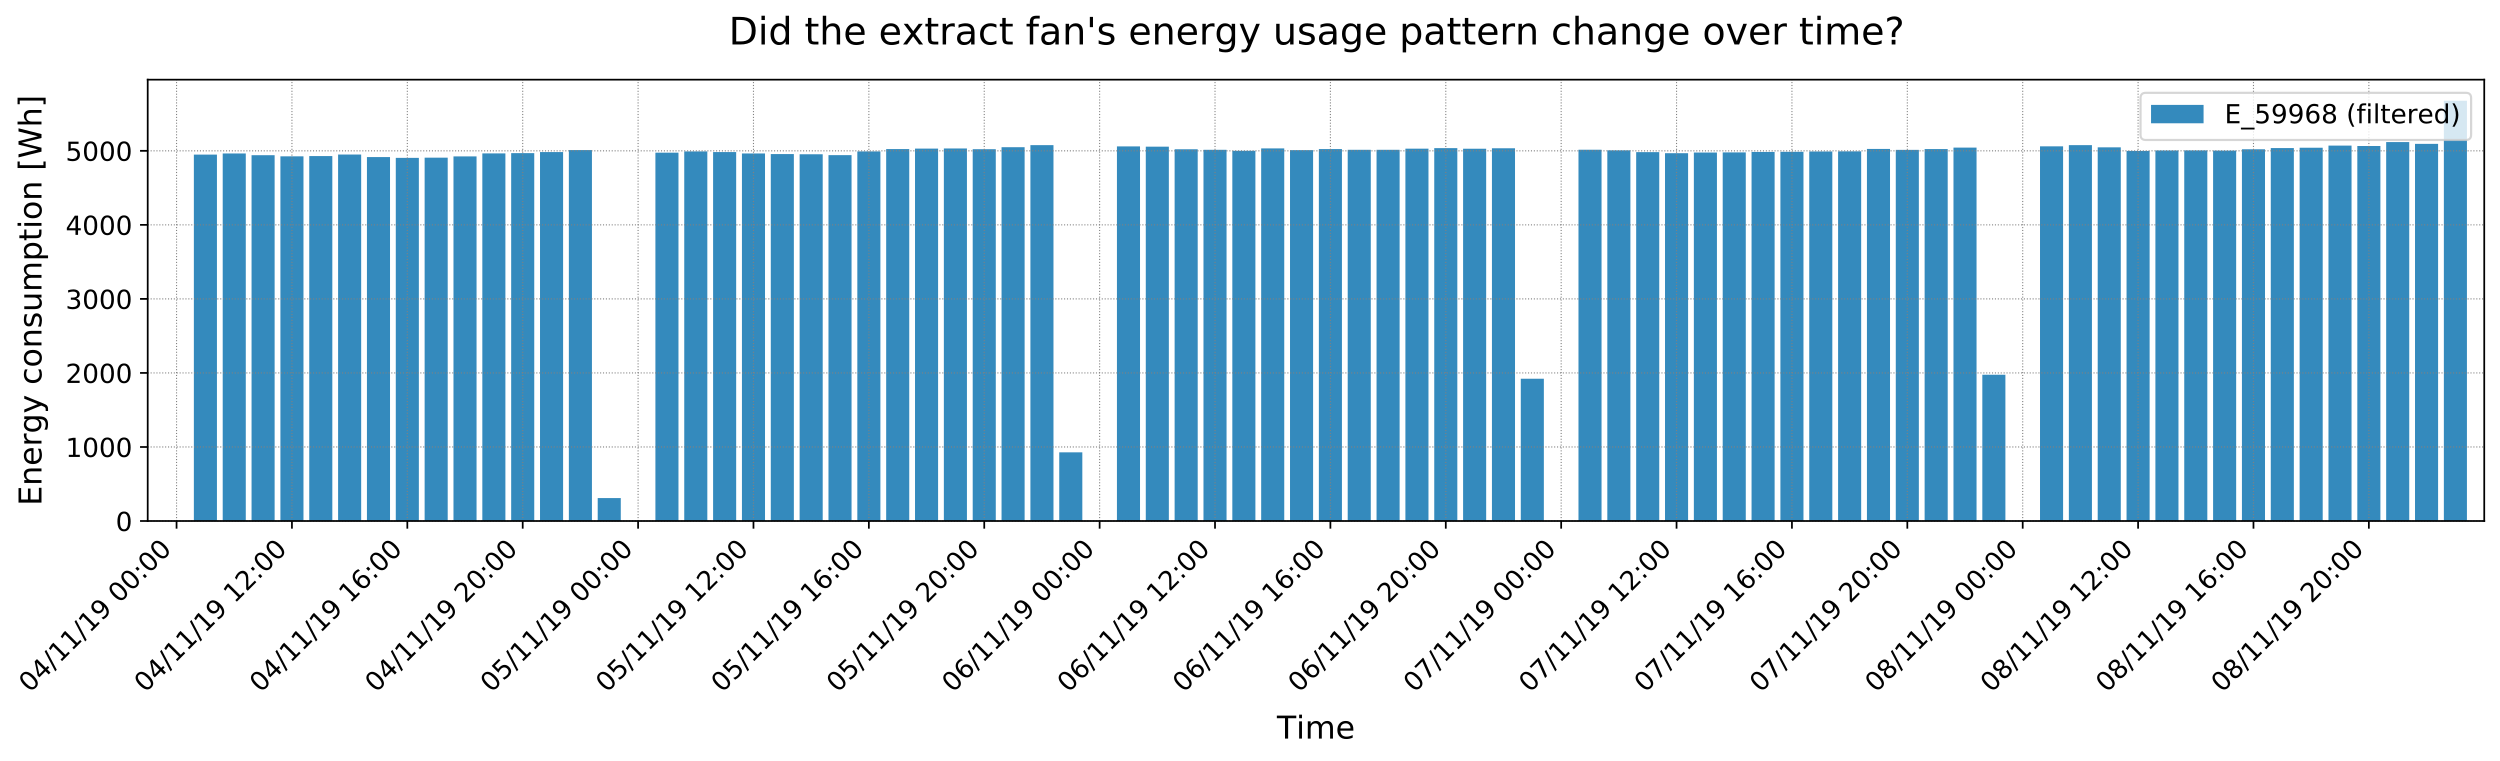 <?xml version="1.0" encoding="utf-8" standalone="no"?>
<!DOCTYPE svg PUBLIC "-//W3C//DTD SVG 1.1//EN"
  "http://www.w3.org/Graphics/SVG/1.1/DTD/svg11.dtd">
<!-- Created with matplotlib (https://matplotlib.org/) -->
<svg height="347.673pt" version="1.1" viewBox="0 0 1142.309 347.673" width="1142.309pt" xmlns="http://www.w3.org/2000/svg" xmlns:xlink="http://www.w3.org/1999/xlink">
 <defs>
  <style type="text/css">
*{stroke-linecap:butt;stroke-linejoin:round;}
  </style>
 </defs>
 <g id="figure_1">
  <g id="patch_1">
   <path d="M 0 347.673 
L 1142.309 347.673 
L 1142.309 0 
L 0 0 
z
" style="fill:#ffffff;"/>
  </g>
  <g id="axes_1">
   <g id="patch_2">
    <path d="M 67.491 238.065 
L 1135.109 238.065 
L 1135.109 36.413 
L 67.491 36.413 
z
" style="fill:#ffffff;"/>
   </g>
   <g id="patch_3">
    <path clip-path="url(#pf4e3efdb38)" d="M 75.4 238.065 
L 85.944 238.065 
L 85.944 238.065 
L 75.4 238.065 
z
" style="fill:#348abd;"/>
   </g>
   <g id="patch_4">
    <path clip-path="url(#pf4e3efdb38)" d="M 88.58 238.065 
L 99.125 238.065 
L 99.125 70.643 
L 88.58 70.643 
z
" style="fill:#348abd;"/>
   </g>
   <g id="patch_5">
    <path clip-path="url(#pf4e3efdb38)" d="M 101.761 238.065 
L 112.305 238.065 
L 112.305 70.136 
L 101.761 70.136 
z
" style="fill:#348abd;"/>
   </g>
   <g id="patch_6">
    <path clip-path="url(#pf4e3efdb38)" d="M 114.941 238.065 
L 125.486 238.065 
L 125.486 70.914 
L 114.941 70.914 
z
" style="fill:#348abd;"/>
   </g>
   <g id="patch_7">
    <path clip-path="url(#pf4e3efdb38)" d="M 128.122 238.065 
L 138.666 238.065 
L 138.666 71.421 
L 128.122 71.421 
z
" style="fill:#348abd;"/>
   </g>
   <g id="patch_8">
    <path clip-path="url(#pf4e3efdb38)" d="M 141.302 238.065 
L 151.846 238.065 
L 151.846 71.32 
L 141.302 71.32 
z
" style="fill:#348abd;"/>
   </g>
   <g id="patch_9">
    <path clip-path="url(#pf4e3efdb38)" d="M 154.483 238.065 
L 165.027 238.065 
L 165.027 70.609 
L 154.483 70.609 
z
" style="fill:#348abd;"/>
   </g>
   <g id="patch_10">
    <path clip-path="url(#pf4e3efdb38)" d="M 167.663 238.065 
L 178.207 238.065 
L 178.207 71.759 
L 167.663 71.759 
z
" style="fill:#348abd;"/>
   </g>
   <g id="patch_11">
    <path clip-path="url(#pf4e3efdb38)" d="M 180.843 238.065 
L 191.388 238.065 
L 191.388 72.132 
L 180.843 72.132 
z
" style="fill:#348abd;"/>
   </g>
   <g id="patch_12">
    <path clip-path="url(#pf4e3efdb38)" d="M 194.024 238.065 
L 204.568 238.065 
L 204.568 72.03 
L 194.024 72.03 
z
" style="fill:#348abd;"/>
   </g>
   <g id="patch_13">
    <path clip-path="url(#pf4e3efdb38)" d="M 207.204 238.065 
L 217.749 238.065 
L 217.749 71.455 
L 207.204 71.455 
z
" style="fill:#348abd;"/>
   </g>
   <g id="patch_14">
    <path clip-path="url(#pf4e3efdb38)" d="M 220.385 238.065 
L 230.929 238.065 
L 230.929 70.102 
L 220.385 70.102 
z
" style="fill:#348abd;"/>
   </g>
   <g id="patch_15">
    <path clip-path="url(#pf4e3efdb38)" d="M 233.565 238.065 
L 244.11 238.065 
L 244.11 69.966 
L 233.565 69.966 
z
" style="fill:#348abd;"/>
   </g>
   <g id="patch_16">
    <path clip-path="url(#pf4e3efdb38)" d="M 246.746 238.065 
L 257.29 238.065 
L 257.29 69.493 
L 246.746 69.493 
z
" style="fill:#348abd;"/>
   </g>
   <g id="patch_17">
    <path clip-path="url(#pf4e3efdb38)" d="M 259.926 238.065 
L 270.471 238.065 
L 270.471 68.579 
L 259.926 68.579 
z
" style="fill:#348abd;"/>
   </g>
   <g id="patch_18">
    <path clip-path="url(#pf4e3efdb38)" d="M 273.107 238.065 
L 283.651 238.065 
L 283.651 227.578 
L 273.107 227.578 
z
" style="fill:#348abd;"/>
   </g>
   <g id="patch_19">
    <path clip-path="url(#pf4e3efdb38)" d="M 286.287 238.065 
L 296.832 238.065 
L 296.832 238.065 
L 286.287 238.065 
z
" style="fill:#348abd;"/>
   </g>
   <g id="patch_20">
    <path clip-path="url(#pf4e3efdb38)" d="M 299.468 238.065 
L 310.012 238.065 
L 310.012 69.763 
L 299.468 69.763 
z
" style="fill:#348abd;"/>
   </g>
   <g id="patch_21">
    <path clip-path="url(#pf4e3efdb38)" d="M 312.648 238.065 
L 323.193 238.065 
L 323.193 69.188 
L 312.648 69.188 
z
" style="fill:#348abd;"/>
   </g>
   <g id="patch_22">
    <path clip-path="url(#pf4e3efdb38)" d="M 325.829 238.065 
L 336.373 238.065 
L 336.373 69.493 
L 325.829 69.493 
z
" style="fill:#348abd;"/>
   </g>
   <g id="patch_23">
    <path clip-path="url(#pf4e3efdb38)" d="M 339.009 238.065 
L 349.553 238.065 
L 349.553 70.136 
L 339.009 70.136 
z
" style="fill:#348abd;"/>
   </g>
   <g id="patch_24">
    <path clip-path="url(#pf4e3efdb38)" d="M 352.19 238.065 
L 362.734 238.065 
L 362.734 70.406 
L 352.19 70.406 
z
" style="fill:#348abd;"/>
   </g>
   <g id="patch_25">
    <path clip-path="url(#pf4e3efdb38)" d="M 365.37 238.065 
L 375.914 238.065 
L 375.914 70.474 
L 365.37 70.474 
z
" style="fill:#348abd;"/>
   </g>
   <g id="patch_26">
    <path clip-path="url(#pf4e3efdb38)" d="M 378.551 238.065 
L 389.095 238.065 
L 389.095 70.88 
L 378.551 70.88 
z
" style="fill:#348abd;"/>
   </g>
   <g id="patch_27">
    <path clip-path="url(#pf4e3efdb38)" d="M 391.731 238.065 
L 402.275 238.065 
L 402.275 69.188 
L 391.731 69.188 
z
" style="fill:#348abd;"/>
   </g>
   <g id="patch_28">
    <path clip-path="url(#pf4e3efdb38)" d="M 404.911 238.065 
L 415.456 238.065 
L 415.456 68.106 
L 404.911 68.106 
z
" style="fill:#348abd;"/>
   </g>
   <g id="patch_29">
    <path clip-path="url(#pf4e3efdb38)" d="M 418.092 238.065 
L 428.636 238.065 
L 428.636 67.903 
L 418.092 67.903 
z
" style="fill:#348abd;"/>
   </g>
   <g id="patch_30">
    <path clip-path="url(#pf4e3efdb38)" d="M 431.272 238.065 
L 441.817 238.065 
L 441.817 67.835 
L 431.272 67.835 
z
" style="fill:#348abd;"/>
   </g>
   <g id="patch_31">
    <path clip-path="url(#pf4e3efdb38)" d="M 444.453 238.065 
L 454.997 238.065 
L 454.997 68.173 
L 444.453 68.173 
z
" style="fill:#348abd;"/>
   </g>
   <g id="patch_32">
    <path clip-path="url(#pf4e3efdb38)" d="M 457.633 238.065 
L 468.178 238.065 
L 468.178 67.26 
L 457.633 67.26 
z
" style="fill:#348abd;"/>
   </g>
   <g id="patch_33">
    <path clip-path="url(#pf4e3efdb38)" d="M 470.814 238.065 
L 481.358 238.065 
L 481.358 66.313 
L 470.814 66.313 
z
" style="fill:#348abd;"/>
   </g>
   <g id="patch_34">
    <path clip-path="url(#pf4e3efdb38)" d="M 483.994 238.065 
L 494.539 238.065 
L 494.539 206.671 
L 483.994 206.671 
z
" style="fill:#348abd;"/>
   </g>
   <g id="patch_35">
    <path clip-path="url(#pf4e3efdb38)" d="M 497.175 238.065 
L 507.719 238.065 
L 507.719 238.065 
L 497.175 238.065 
z
" style="fill:#348abd;"/>
   </g>
   <g id="patch_36">
    <path clip-path="url(#pf4e3efdb38)" d="M 510.355 238.065 
L 520.9 238.065 
L 520.9 66.888 
L 510.355 66.888 
z
" style="fill:#348abd;"/>
   </g>
   <g id="patch_37">
    <path clip-path="url(#pf4e3efdb38)" d="M 523.536 238.065 
L 534.08 238.065 
L 534.08 67.023 
L 523.536 67.023 
z
" style="fill:#348abd;"/>
   </g>
   <g id="patch_38">
    <path clip-path="url(#pf4e3efdb38)" d="M 536.716 238.065 
L 547.261 238.065 
L 547.261 68.207 
L 536.716 68.207 
z
" style="fill:#348abd;"/>
   </g>
   <g id="patch_39">
    <path clip-path="url(#pf4e3efdb38)" d="M 549.897 238.065 
L 560.441 238.065 
L 560.441 68.444 
L 549.897 68.444 
z
" style="fill:#348abd;"/>
   </g>
   <g id="patch_40">
    <path clip-path="url(#pf4e3efdb38)" d="M 563.077 238.065 
L 573.621 238.065 
L 573.621 68.918 
L 563.077 68.918 
z
" style="fill:#348abd;"/>
   </g>
   <g id="patch_41">
    <path clip-path="url(#pf4e3efdb38)" d="M 576.258 238.065 
L 586.802 238.065 
L 586.802 67.801 
L 576.258 67.801 
z
" style="fill:#348abd;"/>
   </g>
   <g id="patch_42">
    <path clip-path="url(#pf4e3efdb38)" d="M 589.438 238.065 
L 599.982 238.065 
L 599.982 68.613 
L 589.438 68.613 
z
" style="fill:#348abd;"/>
   </g>
   <g id="patch_43">
    <path clip-path="url(#pf4e3efdb38)" d="M 602.618 238.065 
L 613.163 238.065 
L 613.163 68.106 
L 602.618 68.106 
z
" style="fill:#348abd;"/>
   </g>
   <g id="patch_44">
    <path clip-path="url(#pf4e3efdb38)" d="M 615.799 238.065 
L 626.343 238.065 
L 626.343 68.444 
L 615.799 68.444 
z
" style="fill:#348abd;"/>
   </g>
   <g id="patch_45">
    <path clip-path="url(#pf4e3efdb38)" d="M 628.979 238.065 
L 639.524 238.065 
L 639.524 68.444 
L 628.979 68.444 
z
" style="fill:#348abd;"/>
   </g>
   <g id="patch_46">
    <path clip-path="url(#pf4e3efdb38)" d="M 642.16 238.065 
L 652.704 238.065 
L 652.704 67.937 
L 642.16 67.937 
z
" style="fill:#348abd;"/>
   </g>
   <g id="patch_47">
    <path clip-path="url(#pf4e3efdb38)" d="M 655.34 238.065 
L 665.885 238.065 
L 665.885 67.7 
L 655.34 67.7 
z
" style="fill:#348abd;"/>
   </g>
   <g id="patch_48">
    <path clip-path="url(#pf4e3efdb38)" d="M 668.521 238.065 
L 679.065 238.065 
L 679.065 67.97 
L 668.521 67.97 
z
" style="fill:#348abd;"/>
   </g>
   <g id="patch_49">
    <path clip-path="url(#pf4e3efdb38)" d="M 681.701 238.065 
L 692.246 238.065 
L 692.246 67.734 
L 681.701 67.734 
z
" style="fill:#348abd;"/>
   </g>
   <g id="patch_50">
    <path clip-path="url(#pf4e3efdb38)" d="M 694.882 238.065 
L 705.426 238.065 
L 705.426 173.045 
L 694.882 173.045 
z
" style="fill:#348abd;"/>
   </g>
   <g id="patch_51">
    <path clip-path="url(#pf4e3efdb38)" d="M 708.062 238.065 
L 718.607 238.065 
L 718.607 238.065 
L 708.062 238.065 
z
" style="fill:#348abd;"/>
   </g>
   <g id="patch_52">
    <path clip-path="url(#pf4e3efdb38)" d="M 721.243 238.065 
L 731.787 238.065 
L 731.787 68.41 
L 721.243 68.41 
z
" style="fill:#348abd;"/>
   </g>
   <g id="patch_53">
    <path clip-path="url(#pf4e3efdb38)" d="M 734.423 238.065 
L 744.968 238.065 
L 744.968 68.681 
L 734.423 68.681 
z
" style="fill:#348abd;"/>
   </g>
   <g id="patch_54">
    <path clip-path="url(#pf4e3efdb38)" d="M 747.604 238.065 
L 758.148 238.065 
L 758.148 69.527 
L 747.604 69.527 
z
" style="fill:#348abd;"/>
   </g>
   <g id="patch_55">
    <path clip-path="url(#pf4e3efdb38)" d="M 760.784 238.065 
L 771.328 238.065 
L 771.328 70 
L 760.784 70 
z
" style="fill:#348abd;"/>
   </g>
   <g id="patch_56">
    <path clip-path="url(#pf4e3efdb38)" d="M 773.965 238.065 
L 784.509 238.065 
L 784.509 69.696 
L 773.965 69.696 
z
" style="fill:#348abd;"/>
   </g>
   <g id="patch_57">
    <path clip-path="url(#pf4e3efdb38)" d="M 787.145 238.065 
L 797.689 238.065 
L 797.689 69.628 
L 787.145 69.628 
z
" style="fill:#348abd;"/>
   </g>
   <g id="patch_58">
    <path clip-path="url(#pf4e3efdb38)" d="M 800.326 238.065 
L 810.87 238.065 
L 810.87 69.425 
L 800.326 69.425 
z
" style="fill:#348abd;"/>
   </g>
   <g id="patch_59">
    <path clip-path="url(#pf4e3efdb38)" d="M 813.506 238.065 
L 824.05 238.065 
L 824.05 69.358 
L 813.506 69.358 
z
" style="fill:#348abd;"/>
   </g>
   <g id="patch_60">
    <path clip-path="url(#pf4e3efdb38)" d="M 826.686 238.065 
L 837.231 238.065 
L 837.231 69.222 
L 826.686 69.222 
z
" style="fill:#348abd;"/>
   </g>
   <g id="patch_61">
    <path clip-path="url(#pf4e3efdb38)" d="M 839.867 238.065 
L 850.411 238.065 
L 850.411 69.155 
L 839.867 69.155 
z
" style="fill:#348abd;"/>
   </g>
   <g id="patch_62">
    <path clip-path="url(#pf4e3efdb38)" d="M 853.047 238.065 
L 863.592 238.065 
L 863.592 68.038 
L 853.047 68.038 
z
" style="fill:#348abd;"/>
   </g>
   <g id="patch_63">
    <path clip-path="url(#pf4e3efdb38)" d="M 866.228 238.065 
L 876.772 238.065 
L 876.772 68.478 
L 866.228 68.478 
z
" style="fill:#348abd;"/>
   </g>
   <g id="patch_64">
    <path clip-path="url(#pf4e3efdb38)" d="M 879.408 238.065 
L 889.953 238.065 
L 889.953 68.106 
L 879.408 68.106 
z
" style="fill:#348abd;"/>
   </g>
   <g id="patch_65">
    <path clip-path="url(#pf4e3efdb38)" d="M 892.589 238.065 
L 903.133 238.065 
L 903.133 67.429 
L 892.589 67.429 
z
" style="fill:#348abd;"/>
   </g>
   <g id="patch_66">
    <path clip-path="url(#pf4e3efdb38)" d="M 905.769 238.065 
L 916.314 238.065 
L 916.314 171.218 
L 905.769 171.218 
z
" style="fill:#348abd;"/>
   </g>
   <g id="patch_67">
    <path clip-path="url(#pf4e3efdb38)" d="M 918.95 238.065 
L 929.494 238.065 
L 929.494 238.065 
L 918.95 238.065 
z
" style="fill:#348abd;"/>
   </g>
   <g id="patch_68">
    <path clip-path="url(#pf4e3efdb38)" d="M 932.13 238.065 
L 942.675 238.065 
L 942.675 66.854 
L 932.13 66.854 
z
" style="fill:#348abd;"/>
   </g>
   <g id="patch_69">
    <path clip-path="url(#pf4e3efdb38)" d="M 945.311 238.065 
L 955.855 238.065 
L 955.855 66.313 
L 945.311 66.313 
z
" style="fill:#348abd;"/>
   </g>
   <g id="patch_70">
    <path clip-path="url(#pf4e3efdb38)" d="M 958.491 238.065 
L 969.036 238.065 
L 969.036 67.328 
L 958.491 67.328 
z
" style="fill:#348abd;"/>
   </g>
   <g id="patch_71">
    <path clip-path="url(#pf4e3efdb38)" d="M 971.672 238.065 
L 982.216 238.065 
L 982.216 68.952 
L 971.672 68.952 
z
" style="fill:#348abd;"/>
   </g>
   <g id="patch_72">
    <path clip-path="url(#pf4e3efdb38)" d="M 984.852 238.065 
L 995.396 238.065 
L 995.396 68.749 
L 984.852 68.749 
z
" style="fill:#348abd;"/>
   </g>
   <g id="patch_73">
    <path clip-path="url(#pf4e3efdb38)" d="M 998.033 238.065 
L 1008.577 238.065 
L 1008.577 68.715 
L 998.033 68.715 
z
" style="fill:#348abd;"/>
   </g>
   <g id="patch_74">
    <path clip-path="url(#pf4e3efdb38)" d="M 1011.213 238.065 
L 1021.757 238.065 
L 1021.757 68.816 
L 1011.213 68.816 
z
" style="fill:#348abd;"/>
   </g>
   <g id="patch_75">
    <path clip-path="url(#pf4e3efdb38)" d="M 1024.393 238.065 
L 1034.938 238.065 
L 1034.938 68.207 
L 1024.393 68.207 
z
" style="fill:#348abd;"/>
   </g>
   <g id="patch_76">
    <path clip-path="url(#pf4e3efdb38)" d="M 1037.574 238.065 
L 1048.118 238.065 
L 1048.118 67.666 
L 1037.574 67.666 
z
" style="fill:#348abd;"/>
   </g>
   <g id="patch_77">
    <path clip-path="url(#pf4e3efdb38)" d="M 1050.754 238.065 
L 1061.299 238.065 
L 1061.299 67.497 
L 1050.754 67.497 
z
" style="fill:#348abd;"/>
   </g>
   <g id="patch_78">
    <path clip-path="url(#pf4e3efdb38)" d="M 1063.935 238.065 
L 1074.479 238.065 
L 1074.479 66.516 
L 1063.935 66.516 
z
" style="fill:#348abd;"/>
   </g>
   <g id="patch_79">
    <path clip-path="url(#pf4e3efdb38)" d="M 1077.115 238.065 
L 1087.66 238.065 
L 1087.66 66.719 
L 1077.115 66.719 
z
" style="fill:#348abd;"/>
   </g>
   <g id="patch_80">
    <path clip-path="url(#pf4e3efdb38)" d="M 1090.296 238.065 
L 1100.84 238.065 
L 1100.84 64.926 
L 1090.296 64.926 
z
" style="fill:#348abd;"/>
   </g>
   <g id="patch_81">
    <path clip-path="url(#pf4e3efdb38)" d="M 1103.476 238.065 
L 1114.021 238.065 
L 1114.021 65.738 
L 1103.476 65.738 
z
" style="fill:#348abd;"/>
   </g>
   <g id="patch_82">
    <path clip-path="url(#pf4e3efdb38)" d="M 1116.657 238.065 
L 1127.201 238.065 
L 1127.201 46.015 
L 1116.657 46.015 
z
" style="fill:#348abd;"/>
   </g>
   <g id="matplotlib.axis_1">
    <g id="xtick_1">
     <g id="line2d_1">
      <path clip-path="url(#pf4e3efdb38)" d="M 80.672 238.065 
L 80.672 36.413 
" style="fill:none;stroke:#808080;stroke-dasharray:0.5,0.825;stroke-dashoffset:0;stroke-width:0.5;"/>
     </g>
     <g id="line2d_2">
      <defs>
       <path d="M 0 0 
L 0 3.5 
" id="ma60a5f8b6d" style="stroke:#000000;stroke-width:0.8;"/>
      </defs>
      <g>
       <use style="stroke:#000000;stroke-width:0.8;" x="80.672" xlink:href="#ma60a5f8b6d" y="238.065"/>
      </g>
     </g>
     <g id="text_1">
      <!-- 04/11/19 00:00 -->
      <defs>
       <path d="M 31.781 66.406 
Q 24.172 66.406 20.328 58.906 
Q 16.5 51.422 16.5 36.375 
Q 16.5 21.391 20.328 13.891 
Q 24.172 6.391 31.781 6.391 
Q 39.453 6.391 43.281 13.891 
Q 47.125 21.391 47.125 36.375 
Q 47.125 51.422 43.281 58.906 
Q 39.453 66.406 31.781 66.406 
z
M 31.781 74.219 
Q 44.047 74.219 50.516 64.516 
Q 56.984 54.828 56.984 36.375 
Q 56.984 17.969 50.516 8.266 
Q 44.047 -1.422 31.781 -1.422 
Q 19.531 -1.422 13.062 8.266 
Q 6.594 17.969 6.594 36.375 
Q 6.594 54.828 13.062 64.516 
Q 19.531 74.219 31.781 74.219 
z
" id="DejaVuSans-48"/>
       <path d="M 37.797 64.312 
L 12.891 25.391 
L 37.797 25.391 
z
M 35.203 72.906 
L 47.609 72.906 
L 47.609 25.391 
L 58.016 25.391 
L 58.016 17.188 
L 47.609 17.188 
L 47.609 0 
L 37.797 0 
L 37.797 17.188 
L 4.891 17.188 
L 4.891 26.703 
z
" id="DejaVuSans-52"/>
       <path d="M 25.391 72.906 
L 33.688 72.906 
L 8.297 -9.281 
L 0 -9.281 
z
" id="DejaVuSans-47"/>
       <path d="M 12.406 8.297 
L 28.516 8.297 
L 28.516 63.922 
L 10.984 60.406 
L 10.984 69.391 
L 28.422 72.906 
L 38.281 72.906 
L 38.281 8.297 
L 54.391 8.297 
L 54.391 0 
L 12.406 0 
z
" id="DejaVuSans-49"/>
       <path d="M 10.984 1.516 
L 10.984 10.5 
Q 14.703 8.734 18.5 7.812 
Q 22.312 6.891 25.984 6.891 
Q 35.75 6.891 40.891 13.453 
Q 46.047 20.016 46.781 33.406 
Q 43.953 29.203 39.594 26.953 
Q 35.25 24.703 29.984 24.703 
Q 19.047 24.703 12.672 31.312 
Q 6.297 37.938 6.297 49.422 
Q 6.297 60.641 12.938 67.422 
Q 19.578 74.219 30.609 74.219 
Q 43.266 74.219 49.922 64.516 
Q 56.594 54.828 56.594 36.375 
Q 56.594 19.141 48.406 8.859 
Q 40.234 -1.422 26.422 -1.422 
Q 22.703 -1.422 18.891 -0.688 
Q 15.094 0.047 10.984 1.516 
z
M 30.609 32.422 
Q 37.25 32.422 41.125 36.953 
Q 45.016 41.5 45.016 49.422 
Q 45.016 57.281 41.125 61.844 
Q 37.25 66.406 30.609 66.406 
Q 23.969 66.406 20.094 61.844 
Q 16.219 57.281 16.219 49.422 
Q 16.219 41.5 20.094 36.953 
Q 23.969 32.422 30.609 32.422 
z
" id="DejaVuSans-57"/>
       <path id="DejaVuSans-32"/>
       <path d="M 11.719 12.406 
L 22.016 12.406 
L 22.016 0 
L 11.719 0 
z
M 11.719 51.703 
L 22.016 51.703 
L 22.016 39.312 
L 11.719 39.312 
z
" id="DejaVuSans-58"/>
      </defs>
      <g transform="translate(13.647 316.772)rotate(-45)scale(0.12 -0.12)">
       <use xlink:href="#DejaVuSans-48"/>
       <use x="63.623" xlink:href="#DejaVuSans-52"/>
       <use x="127.246" xlink:href="#DejaVuSans-47"/>
       <use x="160.938" xlink:href="#DejaVuSans-49"/>
       <use x="224.561" xlink:href="#DejaVuSans-49"/>
       <use x="288.184" xlink:href="#DejaVuSans-47"/>
       <use x="321.875" xlink:href="#DejaVuSans-49"/>
       <use x="385.498" xlink:href="#DejaVuSans-57"/>
       <use x="449.121" xlink:href="#DejaVuSans-32"/>
       <use x="480.908" xlink:href="#DejaVuSans-48"/>
       <use x="544.531" xlink:href="#DejaVuSans-48"/>
       <use x="608.154" xlink:href="#DejaVuSans-58"/>
       <use x="641.846" xlink:href="#DejaVuSans-48"/>
       <use x="705.469" xlink:href="#DejaVuSans-48"/>
      </g>
     </g>
    </g>
    <g id="xtick_2">
     <g id="line2d_3">
      <path clip-path="url(#pf4e3efdb38)" d="M 133.394 238.065 
L 133.394 36.413 
" style="fill:none;stroke:#808080;stroke-dasharray:0.5,0.825;stroke-dashoffset:0;stroke-width:0.5;"/>
     </g>
     <g id="line2d_4">
      <g>
       <use style="stroke:#000000;stroke-width:0.8;" x="133.394" xlink:href="#ma60a5f8b6d" y="238.065"/>
      </g>
     </g>
     <g id="text_2">
      <!-- 04/11/19 12:00 -->
      <defs>
       <path d="M 19.188 8.297 
L 53.609 8.297 
L 53.609 0 
L 7.328 0 
L 7.328 8.297 
Q 12.938 14.109 22.625 23.891 
Q 32.328 33.688 34.812 36.531 
Q 39.547 41.844 41.422 45.531 
Q 43.312 49.219 43.312 52.781 
Q 43.312 58.594 39.234 62.25 
Q 35.156 65.922 28.609 65.922 
Q 23.969 65.922 18.812 64.312 
Q 13.672 62.703 7.812 59.422 
L 7.812 69.391 
Q 13.766 71.781 18.938 73 
Q 24.125 74.219 28.422 74.219 
Q 39.75 74.219 46.484 68.547 
Q 53.219 62.891 53.219 53.422 
Q 53.219 48.922 51.531 44.891 
Q 49.859 40.875 45.406 35.406 
Q 44.188 33.984 37.641 27.219 
Q 31.109 20.453 19.188 8.297 
z
" id="DejaVuSans-50"/>
      </defs>
      <g transform="translate(66.369 316.772)rotate(-45)scale(0.12 -0.12)">
       <use xlink:href="#DejaVuSans-48"/>
       <use x="63.623" xlink:href="#DejaVuSans-52"/>
       <use x="127.246" xlink:href="#DejaVuSans-47"/>
       <use x="160.938" xlink:href="#DejaVuSans-49"/>
       <use x="224.561" xlink:href="#DejaVuSans-49"/>
       <use x="288.184" xlink:href="#DejaVuSans-47"/>
       <use x="321.875" xlink:href="#DejaVuSans-49"/>
       <use x="385.498" xlink:href="#DejaVuSans-57"/>
       <use x="449.121" xlink:href="#DejaVuSans-32"/>
       <use x="480.908" xlink:href="#DejaVuSans-49"/>
       <use x="544.531" xlink:href="#DejaVuSans-50"/>
       <use x="608.154" xlink:href="#DejaVuSans-58"/>
       <use x="641.846" xlink:href="#DejaVuSans-48"/>
       <use x="705.469" xlink:href="#DejaVuSans-48"/>
      </g>
     </g>
    </g>
    <g id="xtick_3">
     <g id="line2d_5">
      <path clip-path="url(#pf4e3efdb38)" d="M 186.116 238.065 
L 186.116 36.413 
" style="fill:none;stroke:#808080;stroke-dasharray:0.5,0.825;stroke-dashoffset:0;stroke-width:0.5;"/>
     </g>
     <g id="line2d_6">
      <g>
       <use style="stroke:#000000;stroke-width:0.8;" x="186.116" xlink:href="#ma60a5f8b6d" y="238.065"/>
      </g>
     </g>
     <g id="text_3">
      <!-- 04/11/19 16:00 -->
      <defs>
       <path d="M 33.016 40.375 
Q 26.375 40.375 22.484 35.828 
Q 18.609 31.297 18.609 23.391 
Q 18.609 15.531 22.484 10.953 
Q 26.375 6.391 33.016 6.391 
Q 39.656 6.391 43.531 10.953 
Q 47.406 15.531 47.406 23.391 
Q 47.406 31.297 43.531 35.828 
Q 39.656 40.375 33.016 40.375 
z
M 52.594 71.297 
L 52.594 62.312 
Q 48.875 64.062 45.094 64.984 
Q 41.312 65.922 37.594 65.922 
Q 27.828 65.922 22.672 59.328 
Q 17.531 52.734 16.797 39.406 
Q 19.672 43.656 24.016 45.922 
Q 28.375 48.188 33.594 48.188 
Q 44.578 48.188 50.953 41.516 
Q 57.328 34.859 57.328 23.391 
Q 57.328 12.156 50.688 5.359 
Q 44.047 -1.422 33.016 -1.422 
Q 20.359 -1.422 13.672 8.266 
Q 6.984 17.969 6.984 36.375 
Q 6.984 53.656 15.188 63.938 
Q 23.391 74.219 37.203 74.219 
Q 40.922 74.219 44.703 73.484 
Q 48.484 72.75 52.594 71.297 
z
" id="DejaVuSans-54"/>
      </defs>
      <g transform="translate(119.091 316.772)rotate(-45)scale(0.12 -0.12)">
       <use xlink:href="#DejaVuSans-48"/>
       <use x="63.623" xlink:href="#DejaVuSans-52"/>
       <use x="127.246" xlink:href="#DejaVuSans-47"/>
       <use x="160.938" xlink:href="#DejaVuSans-49"/>
       <use x="224.561" xlink:href="#DejaVuSans-49"/>
       <use x="288.184" xlink:href="#DejaVuSans-47"/>
       <use x="321.875" xlink:href="#DejaVuSans-49"/>
       <use x="385.498" xlink:href="#DejaVuSans-57"/>
       <use x="449.121" xlink:href="#DejaVuSans-32"/>
       <use x="480.908" xlink:href="#DejaVuSans-49"/>
       <use x="544.531" xlink:href="#DejaVuSans-54"/>
       <use x="608.154" xlink:href="#DejaVuSans-58"/>
       <use x="641.846" xlink:href="#DejaVuSans-48"/>
       <use x="705.469" xlink:href="#DejaVuSans-48"/>
      </g>
     </g>
    </g>
    <g id="xtick_4">
     <g id="line2d_7">
      <path clip-path="url(#pf4e3efdb38)" d="M 238.838 238.065 
L 238.838 36.413 
" style="fill:none;stroke:#808080;stroke-dasharray:0.5,0.825;stroke-dashoffset:0;stroke-width:0.5;"/>
     </g>
     <g id="line2d_8">
      <g>
       <use style="stroke:#000000;stroke-width:0.8;" x="238.838" xlink:href="#ma60a5f8b6d" y="238.065"/>
      </g>
     </g>
     <g id="text_4">
      <!-- 04/11/19 20:00 -->
      <g transform="translate(171.813 316.772)rotate(-45)scale(0.12 -0.12)">
       <use xlink:href="#DejaVuSans-48"/>
       <use x="63.623" xlink:href="#DejaVuSans-52"/>
       <use x="127.246" xlink:href="#DejaVuSans-47"/>
       <use x="160.938" xlink:href="#DejaVuSans-49"/>
       <use x="224.561" xlink:href="#DejaVuSans-49"/>
       <use x="288.184" xlink:href="#DejaVuSans-47"/>
       <use x="321.875" xlink:href="#DejaVuSans-49"/>
       <use x="385.498" xlink:href="#DejaVuSans-57"/>
       <use x="449.121" xlink:href="#DejaVuSans-32"/>
       <use x="480.908" xlink:href="#DejaVuSans-50"/>
       <use x="544.531" xlink:href="#DejaVuSans-48"/>
       <use x="608.154" xlink:href="#DejaVuSans-58"/>
       <use x="641.846" xlink:href="#DejaVuSans-48"/>
       <use x="705.469" xlink:href="#DejaVuSans-48"/>
      </g>
     </g>
    </g>
    <g id="xtick_5">
     <g id="line2d_9">
      <path clip-path="url(#pf4e3efdb38)" d="M 291.559 238.065 
L 291.559 36.413 
" style="fill:none;stroke:#808080;stroke-dasharray:0.5,0.825;stroke-dashoffset:0;stroke-width:0.5;"/>
     </g>
     <g id="line2d_10">
      <g>
       <use style="stroke:#000000;stroke-width:0.8;" x="291.559" xlink:href="#ma60a5f8b6d" y="238.065"/>
      </g>
     </g>
     <g id="text_5">
      <!-- 05/11/19 00:00 -->
      <defs>
       <path d="M 10.797 72.906 
L 49.516 72.906 
L 49.516 64.594 
L 19.828 64.594 
L 19.828 46.734 
Q 21.969 47.469 24.109 47.828 
Q 26.266 48.188 28.422 48.188 
Q 40.625 48.188 47.75 41.5 
Q 54.891 34.812 54.891 23.391 
Q 54.891 11.625 47.562 5.094 
Q 40.234 -1.422 26.906 -1.422 
Q 22.312 -1.422 17.547 -0.641 
Q 12.797 0.141 7.719 1.703 
L 7.719 11.625 
Q 12.109 9.234 16.797 8.062 
Q 21.484 6.891 26.703 6.891 
Q 35.156 6.891 40.078 11.328 
Q 45.016 15.766 45.016 23.391 
Q 45.016 31 40.078 35.438 
Q 35.156 39.891 26.703 39.891 
Q 22.75 39.891 18.812 39.016 
Q 14.891 38.141 10.797 36.281 
z
" id="DejaVuSans-53"/>
      </defs>
      <g transform="translate(224.535 316.772)rotate(-45)scale(0.12 -0.12)">
       <use xlink:href="#DejaVuSans-48"/>
       <use x="63.623" xlink:href="#DejaVuSans-53"/>
       <use x="127.246" xlink:href="#DejaVuSans-47"/>
       <use x="160.938" xlink:href="#DejaVuSans-49"/>
       <use x="224.561" xlink:href="#DejaVuSans-49"/>
       <use x="288.184" xlink:href="#DejaVuSans-47"/>
       <use x="321.875" xlink:href="#DejaVuSans-49"/>
       <use x="385.498" xlink:href="#DejaVuSans-57"/>
       <use x="449.121" xlink:href="#DejaVuSans-32"/>
       <use x="480.908" xlink:href="#DejaVuSans-48"/>
       <use x="544.531" xlink:href="#DejaVuSans-48"/>
       <use x="608.154" xlink:href="#DejaVuSans-58"/>
       <use x="641.846" xlink:href="#DejaVuSans-48"/>
       <use x="705.469" xlink:href="#DejaVuSans-48"/>
      </g>
     </g>
    </g>
    <g id="xtick_6">
     <g id="line2d_11">
      <path clip-path="url(#pf4e3efdb38)" d="M 344.281 238.065 
L 344.281 36.413 
" style="fill:none;stroke:#808080;stroke-dasharray:0.5,0.825;stroke-dashoffset:0;stroke-width:0.5;"/>
     </g>
     <g id="line2d_12">
      <g>
       <use style="stroke:#000000;stroke-width:0.8;" x="344.281" xlink:href="#ma60a5f8b6d" y="238.065"/>
      </g>
     </g>
     <g id="text_6">
      <!-- 05/11/19 12:00 -->
      <g transform="translate(277.257 316.772)rotate(-45)scale(0.12 -0.12)">
       <use xlink:href="#DejaVuSans-48"/>
       <use x="63.623" xlink:href="#DejaVuSans-53"/>
       <use x="127.246" xlink:href="#DejaVuSans-47"/>
       <use x="160.938" xlink:href="#DejaVuSans-49"/>
       <use x="224.561" xlink:href="#DejaVuSans-49"/>
       <use x="288.184" xlink:href="#DejaVuSans-47"/>
       <use x="321.875" xlink:href="#DejaVuSans-49"/>
       <use x="385.498" xlink:href="#DejaVuSans-57"/>
       <use x="449.121" xlink:href="#DejaVuSans-32"/>
       <use x="480.908" xlink:href="#DejaVuSans-49"/>
       <use x="544.531" xlink:href="#DejaVuSans-50"/>
       <use x="608.154" xlink:href="#DejaVuSans-58"/>
       <use x="641.846" xlink:href="#DejaVuSans-48"/>
       <use x="705.469" xlink:href="#DejaVuSans-48"/>
      </g>
     </g>
    </g>
    <g id="xtick_7">
     <g id="line2d_13">
      <path clip-path="url(#pf4e3efdb38)" d="M 397.003 238.065 
L 397.003 36.413 
" style="fill:none;stroke:#808080;stroke-dasharray:0.5,0.825;stroke-dashoffset:0;stroke-width:0.5;"/>
     </g>
     <g id="line2d_14">
      <g>
       <use style="stroke:#000000;stroke-width:0.8;" x="397.003" xlink:href="#ma60a5f8b6d" y="238.065"/>
      </g>
     </g>
     <g id="text_7">
      <!-- 05/11/19 16:00 -->
      <g transform="translate(329.979 316.772)rotate(-45)scale(0.12 -0.12)">
       <use xlink:href="#DejaVuSans-48"/>
       <use x="63.623" xlink:href="#DejaVuSans-53"/>
       <use x="127.246" xlink:href="#DejaVuSans-47"/>
       <use x="160.938" xlink:href="#DejaVuSans-49"/>
       <use x="224.561" xlink:href="#DejaVuSans-49"/>
       <use x="288.184" xlink:href="#DejaVuSans-47"/>
       <use x="321.875" xlink:href="#DejaVuSans-49"/>
       <use x="385.498" xlink:href="#DejaVuSans-57"/>
       <use x="449.121" xlink:href="#DejaVuSans-32"/>
       <use x="480.908" xlink:href="#DejaVuSans-49"/>
       <use x="544.531" xlink:href="#DejaVuSans-54"/>
       <use x="608.154" xlink:href="#DejaVuSans-58"/>
       <use x="641.846" xlink:href="#DejaVuSans-48"/>
       <use x="705.469" xlink:href="#DejaVuSans-48"/>
      </g>
     </g>
    </g>
    <g id="xtick_8">
     <g id="line2d_15">
      <path clip-path="url(#pf4e3efdb38)" d="M 449.725 238.065 
L 449.725 36.413 
" style="fill:none;stroke:#808080;stroke-dasharray:0.5,0.825;stroke-dashoffset:0;stroke-width:0.5;"/>
     </g>
     <g id="line2d_16">
      <g>
       <use style="stroke:#000000;stroke-width:0.8;" x="449.725" xlink:href="#ma60a5f8b6d" y="238.065"/>
      </g>
     </g>
     <g id="text_8">
      <!-- 05/11/19 20:00 -->
      <g transform="translate(382.701 316.772)rotate(-45)scale(0.12 -0.12)">
       <use xlink:href="#DejaVuSans-48"/>
       <use x="63.623" xlink:href="#DejaVuSans-53"/>
       <use x="127.246" xlink:href="#DejaVuSans-47"/>
       <use x="160.938" xlink:href="#DejaVuSans-49"/>
       <use x="224.561" xlink:href="#DejaVuSans-49"/>
       <use x="288.184" xlink:href="#DejaVuSans-47"/>
       <use x="321.875" xlink:href="#DejaVuSans-49"/>
       <use x="385.498" xlink:href="#DejaVuSans-57"/>
       <use x="449.121" xlink:href="#DejaVuSans-32"/>
       <use x="480.908" xlink:href="#DejaVuSans-50"/>
       <use x="544.531" xlink:href="#DejaVuSans-48"/>
       <use x="608.154" xlink:href="#DejaVuSans-58"/>
       <use x="641.846" xlink:href="#DejaVuSans-48"/>
       <use x="705.469" xlink:href="#DejaVuSans-48"/>
      </g>
     </g>
    </g>
    <g id="xtick_9">
     <g id="line2d_17">
      <path clip-path="url(#pf4e3efdb38)" d="M 502.447 238.065 
L 502.447 36.413 
" style="fill:none;stroke:#808080;stroke-dasharray:0.5,0.825;stroke-dashoffset:0;stroke-width:0.5;"/>
     </g>
     <g id="line2d_18">
      <g>
       <use style="stroke:#000000;stroke-width:0.8;" x="502.447" xlink:href="#ma60a5f8b6d" y="238.065"/>
      </g>
     </g>
     <g id="text_9">
      <!-- 06/11/19 00:00 -->
      <g transform="translate(435.422 316.772)rotate(-45)scale(0.12 -0.12)">
       <use xlink:href="#DejaVuSans-48"/>
       <use x="63.623" xlink:href="#DejaVuSans-54"/>
       <use x="127.246" xlink:href="#DejaVuSans-47"/>
       <use x="160.938" xlink:href="#DejaVuSans-49"/>
       <use x="224.561" xlink:href="#DejaVuSans-49"/>
       <use x="288.184" xlink:href="#DejaVuSans-47"/>
       <use x="321.875" xlink:href="#DejaVuSans-49"/>
       <use x="385.498" xlink:href="#DejaVuSans-57"/>
       <use x="449.121" xlink:href="#DejaVuSans-32"/>
       <use x="480.908" xlink:href="#DejaVuSans-48"/>
       <use x="544.531" xlink:href="#DejaVuSans-48"/>
       <use x="608.154" xlink:href="#DejaVuSans-58"/>
       <use x="641.846" xlink:href="#DejaVuSans-48"/>
       <use x="705.469" xlink:href="#DejaVuSans-48"/>
      </g>
     </g>
    </g>
    <g id="xtick_10">
     <g id="line2d_19">
      <path clip-path="url(#pf4e3efdb38)" d="M 555.169 238.065 
L 555.169 36.413 
" style="fill:none;stroke:#808080;stroke-dasharray:0.5,0.825;stroke-dashoffset:0;stroke-width:0.5;"/>
     </g>
     <g id="line2d_20">
      <g>
       <use style="stroke:#000000;stroke-width:0.8;" x="555.169" xlink:href="#ma60a5f8b6d" y="238.065"/>
      </g>
     </g>
     <g id="text_10">
      <!-- 06/11/19 12:00 -->
      <g transform="translate(488.144 316.772)rotate(-45)scale(0.12 -0.12)">
       <use xlink:href="#DejaVuSans-48"/>
       <use x="63.623" xlink:href="#DejaVuSans-54"/>
       <use x="127.246" xlink:href="#DejaVuSans-47"/>
       <use x="160.938" xlink:href="#DejaVuSans-49"/>
       <use x="224.561" xlink:href="#DejaVuSans-49"/>
       <use x="288.184" xlink:href="#DejaVuSans-47"/>
       <use x="321.875" xlink:href="#DejaVuSans-49"/>
       <use x="385.498" xlink:href="#DejaVuSans-57"/>
       <use x="449.121" xlink:href="#DejaVuSans-32"/>
       <use x="480.908" xlink:href="#DejaVuSans-49"/>
       <use x="544.531" xlink:href="#DejaVuSans-50"/>
       <use x="608.154" xlink:href="#DejaVuSans-58"/>
       <use x="641.846" xlink:href="#DejaVuSans-48"/>
       <use x="705.469" xlink:href="#DejaVuSans-48"/>
      </g>
     </g>
    </g>
    <g id="xtick_11">
     <g id="line2d_21">
      <path clip-path="url(#pf4e3efdb38)" d="M 607.891 238.065 
L 607.891 36.413 
" style="fill:none;stroke:#808080;stroke-dasharray:0.5,0.825;stroke-dashoffset:0;stroke-width:0.5;"/>
     </g>
     <g id="line2d_22">
      <g>
       <use style="stroke:#000000;stroke-width:0.8;" x="607.891" xlink:href="#ma60a5f8b6d" y="238.065"/>
      </g>
     </g>
     <g id="text_11">
      <!-- 06/11/19 16:00 -->
      <g transform="translate(540.866 316.772)rotate(-45)scale(0.12 -0.12)">
       <use xlink:href="#DejaVuSans-48"/>
       <use x="63.623" xlink:href="#DejaVuSans-54"/>
       <use x="127.246" xlink:href="#DejaVuSans-47"/>
       <use x="160.938" xlink:href="#DejaVuSans-49"/>
       <use x="224.561" xlink:href="#DejaVuSans-49"/>
       <use x="288.184" xlink:href="#DejaVuSans-47"/>
       <use x="321.875" xlink:href="#DejaVuSans-49"/>
       <use x="385.498" xlink:href="#DejaVuSans-57"/>
       <use x="449.121" xlink:href="#DejaVuSans-32"/>
       <use x="480.908" xlink:href="#DejaVuSans-49"/>
       <use x="544.531" xlink:href="#DejaVuSans-54"/>
       <use x="608.154" xlink:href="#DejaVuSans-58"/>
       <use x="641.846" xlink:href="#DejaVuSans-48"/>
       <use x="705.469" xlink:href="#DejaVuSans-48"/>
      </g>
     </g>
    </g>
    <g id="xtick_12">
     <g id="line2d_23">
      <path clip-path="url(#pf4e3efdb38)" d="M 660.613 238.065 
L 660.613 36.413 
" style="fill:none;stroke:#808080;stroke-dasharray:0.5,0.825;stroke-dashoffset:0;stroke-width:0.5;"/>
     </g>
     <g id="line2d_24">
      <g>
       <use style="stroke:#000000;stroke-width:0.8;" x="660.613" xlink:href="#ma60a5f8b6d" y="238.065"/>
      </g>
     </g>
     <g id="text_12">
      <!-- 06/11/19 20:00 -->
      <g transform="translate(593.588 316.772)rotate(-45)scale(0.12 -0.12)">
       <use xlink:href="#DejaVuSans-48"/>
       <use x="63.623" xlink:href="#DejaVuSans-54"/>
       <use x="127.246" xlink:href="#DejaVuSans-47"/>
       <use x="160.938" xlink:href="#DejaVuSans-49"/>
       <use x="224.561" xlink:href="#DejaVuSans-49"/>
       <use x="288.184" xlink:href="#DejaVuSans-47"/>
       <use x="321.875" xlink:href="#DejaVuSans-49"/>
       <use x="385.498" xlink:href="#DejaVuSans-57"/>
       <use x="449.121" xlink:href="#DejaVuSans-32"/>
       <use x="480.908" xlink:href="#DejaVuSans-50"/>
       <use x="544.531" xlink:href="#DejaVuSans-48"/>
       <use x="608.154" xlink:href="#DejaVuSans-58"/>
       <use x="641.846" xlink:href="#DejaVuSans-48"/>
       <use x="705.469" xlink:href="#DejaVuSans-48"/>
      </g>
     </g>
    </g>
    <g id="xtick_13">
     <g id="line2d_25">
      <path clip-path="url(#pf4e3efdb38)" d="M 713.334 238.065 
L 713.334 36.413 
" style="fill:none;stroke:#808080;stroke-dasharray:0.5,0.825;stroke-dashoffset:0;stroke-width:0.5;"/>
     </g>
     <g id="line2d_26">
      <g>
       <use style="stroke:#000000;stroke-width:0.8;" x="713.334" xlink:href="#ma60a5f8b6d" y="238.065"/>
      </g>
     </g>
     <g id="text_13">
      <!-- 07/11/19 00:00 -->
      <defs>
       <path d="M 8.203 72.906 
L 55.078 72.906 
L 55.078 68.703 
L 28.609 0 
L 18.312 0 
L 43.219 64.594 
L 8.203 64.594 
z
" id="DejaVuSans-55"/>
      </defs>
      <g transform="translate(646.31 316.772)rotate(-45)scale(0.12 -0.12)">
       <use xlink:href="#DejaVuSans-48"/>
       <use x="63.623" xlink:href="#DejaVuSans-55"/>
       <use x="127.246" xlink:href="#DejaVuSans-47"/>
       <use x="160.938" xlink:href="#DejaVuSans-49"/>
       <use x="224.561" xlink:href="#DejaVuSans-49"/>
       <use x="288.184" xlink:href="#DejaVuSans-47"/>
       <use x="321.875" xlink:href="#DejaVuSans-49"/>
       <use x="385.498" xlink:href="#DejaVuSans-57"/>
       <use x="449.121" xlink:href="#DejaVuSans-32"/>
       <use x="480.908" xlink:href="#DejaVuSans-48"/>
       <use x="544.531" xlink:href="#DejaVuSans-48"/>
       <use x="608.154" xlink:href="#DejaVuSans-58"/>
       <use x="641.846" xlink:href="#DejaVuSans-48"/>
       <use x="705.469" xlink:href="#DejaVuSans-48"/>
      </g>
     </g>
    </g>
    <g id="xtick_14">
     <g id="line2d_27">
      <path clip-path="url(#pf4e3efdb38)" d="M 766.056 238.065 
L 766.056 36.413 
" style="fill:none;stroke:#808080;stroke-dasharray:0.5,0.825;stroke-dashoffset:0;stroke-width:0.5;"/>
     </g>
     <g id="line2d_28">
      <g>
       <use style="stroke:#000000;stroke-width:0.8;" x="766.056" xlink:href="#ma60a5f8b6d" y="238.065"/>
      </g>
     </g>
     <g id="text_14">
      <!-- 07/11/19 12:00 -->
      <g transform="translate(699.032 316.772)rotate(-45)scale(0.12 -0.12)">
       <use xlink:href="#DejaVuSans-48"/>
       <use x="63.623" xlink:href="#DejaVuSans-55"/>
       <use x="127.246" xlink:href="#DejaVuSans-47"/>
       <use x="160.938" xlink:href="#DejaVuSans-49"/>
       <use x="224.561" xlink:href="#DejaVuSans-49"/>
       <use x="288.184" xlink:href="#DejaVuSans-47"/>
       <use x="321.875" xlink:href="#DejaVuSans-49"/>
       <use x="385.498" xlink:href="#DejaVuSans-57"/>
       <use x="449.121" xlink:href="#DejaVuSans-32"/>
       <use x="480.908" xlink:href="#DejaVuSans-49"/>
       <use x="544.531" xlink:href="#DejaVuSans-50"/>
       <use x="608.154" xlink:href="#DejaVuSans-58"/>
       <use x="641.846" xlink:href="#DejaVuSans-48"/>
       <use x="705.469" xlink:href="#DejaVuSans-48"/>
      </g>
     </g>
    </g>
    <g id="xtick_15">
     <g id="line2d_29">
      <path clip-path="url(#pf4e3efdb38)" d="M 818.778 238.065 
L 818.778 36.413 
" style="fill:none;stroke:#808080;stroke-dasharray:0.5,0.825;stroke-dashoffset:0;stroke-width:0.5;"/>
     </g>
     <g id="line2d_30">
      <g>
       <use style="stroke:#000000;stroke-width:0.8;" x="818.778" xlink:href="#ma60a5f8b6d" y="238.065"/>
      </g>
     </g>
     <g id="text_15">
      <!-- 07/11/19 16:00 -->
      <g transform="translate(751.754 316.772)rotate(-45)scale(0.12 -0.12)">
       <use xlink:href="#DejaVuSans-48"/>
       <use x="63.623" xlink:href="#DejaVuSans-55"/>
       <use x="127.246" xlink:href="#DejaVuSans-47"/>
       <use x="160.938" xlink:href="#DejaVuSans-49"/>
       <use x="224.561" xlink:href="#DejaVuSans-49"/>
       <use x="288.184" xlink:href="#DejaVuSans-47"/>
       <use x="321.875" xlink:href="#DejaVuSans-49"/>
       <use x="385.498" xlink:href="#DejaVuSans-57"/>
       <use x="449.121" xlink:href="#DejaVuSans-32"/>
       <use x="480.908" xlink:href="#DejaVuSans-49"/>
       <use x="544.531" xlink:href="#DejaVuSans-54"/>
       <use x="608.154" xlink:href="#DejaVuSans-58"/>
       <use x="641.846" xlink:href="#DejaVuSans-48"/>
       <use x="705.469" xlink:href="#DejaVuSans-48"/>
      </g>
     </g>
    </g>
    <g id="xtick_16">
     <g id="line2d_31">
      <path clip-path="url(#pf4e3efdb38)" d="M 871.5 238.065 
L 871.5 36.413 
" style="fill:none;stroke:#808080;stroke-dasharray:0.5,0.825;stroke-dashoffset:0;stroke-width:0.5;"/>
     </g>
     <g id="line2d_32">
      <g>
       <use style="stroke:#000000;stroke-width:0.8;" x="871.5" xlink:href="#ma60a5f8b6d" y="238.065"/>
      </g>
     </g>
     <g id="text_16">
      <!-- 07/11/19 20:00 -->
      <g transform="translate(804.476 316.772)rotate(-45)scale(0.12 -0.12)">
       <use xlink:href="#DejaVuSans-48"/>
       <use x="63.623" xlink:href="#DejaVuSans-55"/>
       <use x="127.246" xlink:href="#DejaVuSans-47"/>
       <use x="160.938" xlink:href="#DejaVuSans-49"/>
       <use x="224.561" xlink:href="#DejaVuSans-49"/>
       <use x="288.184" xlink:href="#DejaVuSans-47"/>
       <use x="321.875" xlink:href="#DejaVuSans-49"/>
       <use x="385.498" xlink:href="#DejaVuSans-57"/>
       <use x="449.121" xlink:href="#DejaVuSans-32"/>
       <use x="480.908" xlink:href="#DejaVuSans-50"/>
       <use x="544.531" xlink:href="#DejaVuSans-48"/>
       <use x="608.154" xlink:href="#DejaVuSans-58"/>
       <use x="641.846" xlink:href="#DejaVuSans-48"/>
       <use x="705.469" xlink:href="#DejaVuSans-48"/>
      </g>
     </g>
    </g>
    <g id="xtick_17">
     <g id="line2d_33">
      <path clip-path="url(#pf4e3efdb38)" d="M 924.222 238.065 
L 924.222 36.413 
" style="fill:none;stroke:#808080;stroke-dasharray:0.5,0.825;stroke-dashoffset:0;stroke-width:0.5;"/>
     </g>
     <g id="line2d_34">
      <g>
       <use style="stroke:#000000;stroke-width:0.8;" x="924.222" xlink:href="#ma60a5f8b6d" y="238.065"/>
      </g>
     </g>
     <g id="text_17">
      <!-- 08/11/19 00:00 -->
      <defs>
       <path d="M 31.781 34.625 
Q 24.75 34.625 20.719 30.859 
Q 16.703 27.094 16.703 20.516 
Q 16.703 13.922 20.719 10.156 
Q 24.75 6.391 31.781 6.391 
Q 38.812 6.391 42.859 10.172 
Q 46.922 13.969 46.922 20.516 
Q 46.922 27.094 42.891 30.859 
Q 38.875 34.625 31.781 34.625 
z
M 21.922 38.812 
Q 15.578 40.375 12.031 44.719 
Q 8.5 49.078 8.5 55.328 
Q 8.5 64.062 14.719 69.141 
Q 20.953 74.219 31.781 74.219 
Q 42.672 74.219 48.875 69.141 
Q 55.078 64.062 55.078 55.328 
Q 55.078 49.078 51.531 44.719 
Q 48 40.375 41.703 38.812 
Q 48.828 37.156 52.797 32.312 
Q 56.781 27.484 56.781 20.516 
Q 56.781 9.906 50.312 4.234 
Q 43.844 -1.422 31.781 -1.422 
Q 19.734 -1.422 13.25 4.234 
Q 6.781 9.906 6.781 20.516 
Q 6.781 27.484 10.781 32.312 
Q 14.797 37.156 21.922 38.812 
z
M 18.312 54.391 
Q 18.312 48.734 21.844 45.562 
Q 25.391 42.391 31.781 42.391 
Q 38.141 42.391 41.719 45.562 
Q 45.312 48.734 45.312 54.391 
Q 45.312 60.062 41.719 63.234 
Q 38.141 66.406 31.781 66.406 
Q 25.391 66.406 21.844 63.234 
Q 18.312 60.062 18.312 54.391 
z
" id="DejaVuSans-56"/>
      </defs>
      <g transform="translate(857.197 316.772)rotate(-45)scale(0.12 -0.12)">
       <use xlink:href="#DejaVuSans-48"/>
       <use x="63.623" xlink:href="#DejaVuSans-56"/>
       <use x="127.246" xlink:href="#DejaVuSans-47"/>
       <use x="160.938" xlink:href="#DejaVuSans-49"/>
       <use x="224.561" xlink:href="#DejaVuSans-49"/>
       <use x="288.184" xlink:href="#DejaVuSans-47"/>
       <use x="321.875" xlink:href="#DejaVuSans-49"/>
       <use x="385.498" xlink:href="#DejaVuSans-57"/>
       <use x="449.121" xlink:href="#DejaVuSans-32"/>
       <use x="480.908" xlink:href="#DejaVuSans-48"/>
       <use x="544.531" xlink:href="#DejaVuSans-48"/>
       <use x="608.154" xlink:href="#DejaVuSans-58"/>
       <use x="641.846" xlink:href="#DejaVuSans-48"/>
       <use x="705.469" xlink:href="#DejaVuSans-48"/>
      </g>
     </g>
    </g>
    <g id="xtick_18">
     <g id="line2d_35">
      <path clip-path="url(#pf4e3efdb38)" d="M 976.944 238.065 
L 976.944 36.413 
" style="fill:none;stroke:#808080;stroke-dasharray:0.5,0.825;stroke-dashoffset:0;stroke-width:0.5;"/>
     </g>
     <g id="line2d_36">
      <g>
       <use style="stroke:#000000;stroke-width:0.8;" x="976.944" xlink:href="#ma60a5f8b6d" y="238.065"/>
      </g>
     </g>
     <g id="text_18">
      <!-- 08/11/19 12:00 -->
      <g transform="translate(909.919 316.772)rotate(-45)scale(0.12 -0.12)">
       <use xlink:href="#DejaVuSans-48"/>
       <use x="63.623" xlink:href="#DejaVuSans-56"/>
       <use x="127.246" xlink:href="#DejaVuSans-47"/>
       <use x="160.938" xlink:href="#DejaVuSans-49"/>
       <use x="224.561" xlink:href="#DejaVuSans-49"/>
       <use x="288.184" xlink:href="#DejaVuSans-47"/>
       <use x="321.875" xlink:href="#DejaVuSans-49"/>
       <use x="385.498" xlink:href="#DejaVuSans-57"/>
       <use x="449.121" xlink:href="#DejaVuSans-32"/>
       <use x="480.908" xlink:href="#DejaVuSans-49"/>
       <use x="544.531" xlink:href="#DejaVuSans-50"/>
       <use x="608.154" xlink:href="#DejaVuSans-58"/>
       <use x="641.846" xlink:href="#DejaVuSans-48"/>
       <use x="705.469" xlink:href="#DejaVuSans-48"/>
      </g>
     </g>
    </g>
    <g id="xtick_19">
     <g id="line2d_37">
      <path clip-path="url(#pf4e3efdb38)" d="M 1029.666 238.065 
L 1029.666 36.413 
" style="fill:none;stroke:#808080;stroke-dasharray:0.5,0.825;stroke-dashoffset:0;stroke-width:0.5;"/>
     </g>
     <g id="line2d_38">
      <g>
       <use style="stroke:#000000;stroke-width:0.8;" x="1029.666" xlink:href="#ma60a5f8b6d" y="238.065"/>
      </g>
     </g>
     <g id="text_19">
      <!-- 08/11/19 16:00 -->
      <g transform="translate(962.641 316.772)rotate(-45)scale(0.12 -0.12)">
       <use xlink:href="#DejaVuSans-48"/>
       <use x="63.623" xlink:href="#DejaVuSans-56"/>
       <use x="127.246" xlink:href="#DejaVuSans-47"/>
       <use x="160.938" xlink:href="#DejaVuSans-49"/>
       <use x="224.561" xlink:href="#DejaVuSans-49"/>
       <use x="288.184" xlink:href="#DejaVuSans-47"/>
       <use x="321.875" xlink:href="#DejaVuSans-49"/>
       <use x="385.498" xlink:href="#DejaVuSans-57"/>
       <use x="449.121" xlink:href="#DejaVuSans-32"/>
       <use x="480.908" xlink:href="#DejaVuSans-49"/>
       <use x="544.531" xlink:href="#DejaVuSans-54"/>
       <use x="608.154" xlink:href="#DejaVuSans-58"/>
       <use x="641.846" xlink:href="#DejaVuSans-48"/>
       <use x="705.469" xlink:href="#DejaVuSans-48"/>
      </g>
     </g>
    </g>
    <g id="xtick_20">
     <g id="line2d_39">
      <path clip-path="url(#pf4e3efdb38)" d="M 1082.388 238.065 
L 1082.388 36.413 
" style="fill:none;stroke:#808080;stroke-dasharray:0.5,0.825;stroke-dashoffset:0;stroke-width:0.5;"/>
     </g>
     <g id="line2d_40">
      <g>
       <use style="stroke:#000000;stroke-width:0.8;" x="1082.388" xlink:href="#ma60a5f8b6d" y="238.065"/>
      </g>
     </g>
     <g id="text_20">
      <!-- 08/11/19 20:00 -->
      <g transform="translate(1015.363 316.772)rotate(-45)scale(0.12 -0.12)">
       <use xlink:href="#DejaVuSans-48"/>
       <use x="63.623" xlink:href="#DejaVuSans-56"/>
       <use x="127.246" xlink:href="#DejaVuSans-47"/>
       <use x="160.938" xlink:href="#DejaVuSans-49"/>
       <use x="224.561" xlink:href="#DejaVuSans-49"/>
       <use x="288.184" xlink:href="#DejaVuSans-47"/>
       <use x="321.875" xlink:href="#DejaVuSans-49"/>
       <use x="385.498" xlink:href="#DejaVuSans-57"/>
       <use x="449.121" xlink:href="#DejaVuSans-32"/>
       <use x="480.908" xlink:href="#DejaVuSans-50"/>
       <use x="544.531" xlink:href="#DejaVuSans-48"/>
       <use x="608.154" xlink:href="#DejaVuSans-58"/>
       <use x="641.846" xlink:href="#DejaVuSans-48"/>
       <use x="705.469" xlink:href="#DejaVuSans-48"/>
      </g>
     </g>
    </g>
    <g id="text_21">
     <!-- Time -->
     <defs>
      <path d="M -0.297 72.906 
L 61.375 72.906 
L 61.375 64.594 
L 35.5 64.594 
L 35.5 0 
L 25.594 0 
L 25.594 64.594 
L -0.297 64.594 
z
" id="DejaVuSans-84"/>
      <path d="M 9.422 54.688 
L 18.406 54.688 
L 18.406 0 
L 9.422 0 
z
M 9.422 75.984 
L 18.406 75.984 
L 18.406 64.594 
L 9.422 64.594 
z
" id="DejaVuSans-105"/>
      <path d="M 52 44.188 
Q 55.375 50.25 60.062 53.125 
Q 64.75 56 71.094 56 
Q 79.641 56 84.281 50.016 
Q 88.922 44.047 88.922 33.016 
L 88.922 0 
L 79.891 0 
L 79.891 32.719 
Q 79.891 40.578 77.094 44.375 
Q 74.312 48.188 68.609 48.188 
Q 61.625 48.188 57.562 43.547 
Q 53.516 38.922 53.516 30.906 
L 53.516 0 
L 44.484 0 
L 44.484 32.719 
Q 44.484 40.625 41.703 44.406 
Q 38.922 48.188 33.109 48.188 
Q 26.219 48.188 22.156 43.531 
Q 18.109 38.875 18.109 30.906 
L 18.109 0 
L 9.078 0 
L 9.078 54.688 
L 18.109 54.688 
L 18.109 46.188 
Q 21.188 51.219 25.484 53.609 
Q 29.781 56 35.688 56 
Q 41.656 56 45.828 52.969 
Q 50 49.953 52 44.188 
z
" id="DejaVuSans-109"/>
      <path d="M 56.203 29.594 
L 56.203 25.203 
L 14.891 25.203 
Q 15.484 15.922 20.484 11.062 
Q 25.484 6.203 34.422 6.203 
Q 39.594 6.203 44.453 7.469 
Q 49.312 8.734 54.109 11.281 
L 54.109 2.781 
Q 49.266 0.734 44.188 -0.344 
Q 39.109 -1.422 33.891 -1.422 
Q 20.797 -1.422 13.156 6.188 
Q 5.516 13.812 5.516 26.812 
Q 5.516 40.234 12.766 48.109 
Q 20.016 56 32.328 56 
Q 43.359 56 49.781 48.891 
Q 56.203 41.797 56.203 29.594 
z
M 47.219 32.234 
Q 47.125 39.594 43.094 43.984 
Q 39.062 48.391 32.422 48.391 
Q 24.906 48.391 20.391 44.141 
Q 15.875 39.891 15.188 32.172 
z
" id="DejaVuSans-101"/>
     </defs>
     <g transform="translate(583.462 337.479)scale(0.144 -0.144)">
      <use xlink:href="#DejaVuSans-84"/>
      <use x="61.037" xlink:href="#DejaVuSans-105"/>
      <use x="88.82" xlink:href="#DejaVuSans-109"/>
      <use x="186.232" xlink:href="#DejaVuSans-101"/>
     </g>
    </g>
   </g>
   <g id="matplotlib.axis_2">
    <g id="ytick_1">
     <g id="line2d_41">
      <path clip-path="url(#pf4e3efdb38)" d="M 67.491 238.065 
L 1135.109 238.065 
" style="fill:none;stroke:#808080;stroke-dasharray:0.5,0.825;stroke-dashoffset:0;stroke-width:0.5;"/>
     </g>
     <g id="line2d_42">
      <defs>
       <path d="M 0 0 
L -3.5 0 
" id="m46d34fc3b7" style="stroke:#000000;stroke-width:0.8;"/>
      </defs>
      <g>
       <use style="stroke:#000000;stroke-width:0.8;" x="67.491" xlink:href="#m46d34fc3b7" y="238.065"/>
      </g>
     </g>
     <g id="text_22">
      <!-- 0 -->
      <g transform="translate(52.856 242.624)scale(0.12 -0.12)">
       <use xlink:href="#DejaVuSans-48"/>
      </g>
     </g>
    </g>
    <g id="ytick_2">
     <g id="line2d_43">
      <path clip-path="url(#pf4e3efdb38)" d="M 67.491 204.235 
L 1135.109 204.235 
" style="fill:none;stroke:#808080;stroke-dasharray:0.5,0.825;stroke-dashoffset:0;stroke-width:0.5;"/>
     </g>
     <g id="line2d_44">
      <g>
       <use style="stroke:#000000;stroke-width:0.8;" x="67.491" xlink:href="#m46d34fc3b7" y="204.235"/>
      </g>
     </g>
     <g id="text_23">
      <!-- 1000 -->
      <g transform="translate(29.951 208.795)scale(0.12 -0.12)">
       <use xlink:href="#DejaVuSans-49"/>
       <use x="63.623" xlink:href="#DejaVuSans-48"/>
       <use x="127.246" xlink:href="#DejaVuSans-48"/>
       <use x="190.869" xlink:href="#DejaVuSans-48"/>
      </g>
     </g>
    </g>
    <g id="ytick_3">
     <g id="line2d_45">
      <path clip-path="url(#pf4e3efdb38)" d="M 67.491 170.406 
L 1135.109 170.406 
" style="fill:none;stroke:#808080;stroke-dasharray:0.5,0.825;stroke-dashoffset:0;stroke-width:0.5;"/>
     </g>
     <g id="line2d_46">
      <g>
       <use style="stroke:#000000;stroke-width:0.8;" x="67.491" xlink:href="#m46d34fc3b7" y="170.406"/>
      </g>
     </g>
     <g id="text_24">
      <!-- 2000 -->
      <g transform="translate(29.951 174.965)scale(0.12 -0.12)">
       <use xlink:href="#DejaVuSans-50"/>
       <use x="63.623" xlink:href="#DejaVuSans-48"/>
       <use x="127.246" xlink:href="#DejaVuSans-48"/>
       <use x="190.869" xlink:href="#DejaVuSans-48"/>
      </g>
     </g>
    </g>
    <g id="ytick_4">
     <g id="line2d_47">
      <path clip-path="url(#pf4e3efdb38)" d="M 67.491 136.577 
L 1135.109 136.577 
" style="fill:none;stroke:#808080;stroke-dasharray:0.5,0.825;stroke-dashoffset:0;stroke-width:0.5;"/>
     </g>
     <g id="line2d_48">
      <g>
       <use style="stroke:#000000;stroke-width:0.8;" x="67.491" xlink:href="#m46d34fc3b7" y="136.577"/>
      </g>
     </g>
     <g id="text_25">
      <!-- 3000 -->
      <defs>
       <path d="M 40.578 39.312 
Q 47.656 37.797 51.625 33 
Q 55.609 28.219 55.609 21.188 
Q 55.609 10.406 48.188 4.484 
Q 40.766 -1.422 27.094 -1.422 
Q 22.516 -1.422 17.656 -0.516 
Q 12.797 0.391 7.625 2.203 
L 7.625 11.719 
Q 11.719 9.328 16.594 8.109 
Q 21.484 6.891 26.812 6.891 
Q 36.078 6.891 40.938 10.547 
Q 45.797 14.203 45.797 21.188 
Q 45.797 27.641 41.281 31.266 
Q 36.766 34.906 28.719 34.906 
L 20.219 34.906 
L 20.219 43.016 
L 29.109 43.016 
Q 36.375 43.016 40.234 45.922 
Q 44.094 48.828 44.094 54.297 
Q 44.094 59.906 40.109 62.906 
Q 36.141 65.922 28.719 65.922 
Q 24.656 65.922 20.016 65.031 
Q 15.375 64.156 9.812 62.312 
L 9.812 71.094 
Q 15.438 72.656 20.344 73.438 
Q 25.25 74.219 29.594 74.219 
Q 40.828 74.219 47.359 69.109 
Q 53.906 64.016 53.906 55.328 
Q 53.906 49.266 50.438 45.094 
Q 46.969 40.922 40.578 39.312 
z
" id="DejaVuSans-51"/>
      </defs>
      <g transform="translate(29.951 141.136)scale(0.12 -0.12)">
       <use xlink:href="#DejaVuSans-51"/>
       <use x="63.623" xlink:href="#DejaVuSans-48"/>
       <use x="127.246" xlink:href="#DejaVuSans-48"/>
       <use x="190.869" xlink:href="#DejaVuSans-48"/>
      </g>
     </g>
    </g>
    <g id="ytick_5">
     <g id="line2d_49">
      <path clip-path="url(#pf4e3efdb38)" d="M 67.491 102.747 
L 1135.109 102.747 
" style="fill:none;stroke:#808080;stroke-dasharray:0.5,0.825;stroke-dashoffset:0;stroke-width:0.5;"/>
     </g>
     <g id="line2d_50">
      <g>
       <use style="stroke:#000000;stroke-width:0.8;" x="67.491" xlink:href="#m46d34fc3b7" y="102.747"/>
      </g>
     </g>
     <g id="text_26">
      <!-- 4000 -->
      <g transform="translate(29.951 107.306)scale(0.12 -0.12)">
       <use xlink:href="#DejaVuSans-52"/>
       <use x="63.623" xlink:href="#DejaVuSans-48"/>
       <use x="127.246" xlink:href="#DejaVuSans-48"/>
       <use x="190.869" xlink:href="#DejaVuSans-48"/>
      </g>
     </g>
    </g>
    <g id="ytick_6">
     <g id="line2d_51">
      <path clip-path="url(#pf4e3efdb38)" d="M 67.491 68.918 
L 1135.109 68.918 
" style="fill:none;stroke:#808080;stroke-dasharray:0.5,0.825;stroke-dashoffset:0;stroke-width:0.5;"/>
     </g>
     <g id="line2d_52">
      <g>
       <use style="stroke:#000000;stroke-width:0.8;" x="67.491" xlink:href="#m46d34fc3b7" y="68.918"/>
      </g>
     </g>
     <g id="text_27">
      <!-- 5000 -->
      <g transform="translate(29.951 73.477)scale(0.12 -0.12)">
       <use xlink:href="#DejaVuSans-53"/>
       <use x="63.623" xlink:href="#DejaVuSans-48"/>
       <use x="127.246" xlink:href="#DejaVuSans-48"/>
       <use x="190.869" xlink:href="#DejaVuSans-48"/>
      </g>
     </g>
    </g>
    <g id="text_28">
     <!-- Energy consumption [Wh] -->
     <defs>
      <path d="M 9.812 72.906 
L 55.906 72.906 
L 55.906 64.594 
L 19.672 64.594 
L 19.672 43.016 
L 54.391 43.016 
L 54.391 34.719 
L 19.672 34.719 
L 19.672 8.297 
L 56.781 8.297 
L 56.781 0 
L 9.812 0 
z
" id="DejaVuSans-69"/>
      <path d="M 54.891 33.016 
L 54.891 0 
L 45.906 0 
L 45.906 32.719 
Q 45.906 40.484 42.875 44.328 
Q 39.844 48.188 33.797 48.188 
Q 26.516 48.188 22.312 43.547 
Q 18.109 38.922 18.109 30.906 
L 18.109 0 
L 9.078 0 
L 9.078 54.688 
L 18.109 54.688 
L 18.109 46.188 
Q 21.344 51.125 25.703 53.562 
Q 30.078 56 35.797 56 
Q 45.219 56 50.047 50.172 
Q 54.891 44.344 54.891 33.016 
z
" id="DejaVuSans-110"/>
      <path d="M 41.109 46.297 
Q 39.594 47.172 37.812 47.578 
Q 36.031 48 33.891 48 
Q 26.266 48 22.188 43.047 
Q 18.109 38.094 18.109 28.812 
L 18.109 0 
L 9.078 0 
L 9.078 54.688 
L 18.109 54.688 
L 18.109 46.188 
Q 20.953 51.172 25.484 53.578 
Q 30.031 56 36.531 56 
Q 37.453 56 38.578 55.875 
Q 39.703 55.766 41.062 55.516 
z
" id="DejaVuSans-114"/>
      <path d="M 45.406 27.984 
Q 45.406 37.75 41.375 43.109 
Q 37.359 48.484 30.078 48.484 
Q 22.859 48.484 18.828 43.109 
Q 14.797 37.75 14.797 27.984 
Q 14.797 18.266 18.828 12.891 
Q 22.859 7.516 30.078 7.516 
Q 37.359 7.516 41.375 12.891 
Q 45.406 18.266 45.406 27.984 
z
M 54.391 6.781 
Q 54.391 -7.172 48.188 -13.984 
Q 42 -20.797 29.203 -20.797 
Q 24.469 -20.797 20.266 -20.094 
Q 16.062 -19.391 12.109 -17.922 
L 12.109 -9.188 
Q 16.062 -11.328 19.922 -12.344 
Q 23.781 -13.375 27.781 -13.375 
Q 36.625 -13.375 41.016 -8.766 
Q 45.406 -4.156 45.406 5.172 
L 45.406 9.625 
Q 42.625 4.781 38.281 2.391 
Q 33.938 0 27.875 0 
Q 17.828 0 11.672 7.656 
Q 5.516 15.328 5.516 27.984 
Q 5.516 40.672 11.672 48.328 
Q 17.828 56 27.875 56 
Q 33.938 56 38.281 53.609 
Q 42.625 51.219 45.406 46.391 
L 45.406 54.688 
L 54.391 54.688 
z
" id="DejaVuSans-103"/>
      <path d="M 32.172 -5.078 
Q 28.375 -14.844 24.75 -17.812 
Q 21.141 -20.797 15.094 -20.797 
L 7.906 -20.797 
L 7.906 -13.281 
L 13.188 -13.281 
Q 16.891 -13.281 18.938 -11.516 
Q 21 -9.766 23.484 -3.219 
L 25.094 0.875 
L 2.984 54.688 
L 12.5 54.688 
L 29.594 11.922 
L 46.688 54.688 
L 56.203 54.688 
z
" id="DejaVuSans-121"/>
      <path d="M 48.781 52.594 
L 48.781 44.188 
Q 44.969 46.297 41.141 47.344 
Q 37.312 48.391 33.406 48.391 
Q 24.656 48.391 19.812 42.844 
Q 14.984 37.312 14.984 27.297 
Q 14.984 17.281 19.812 11.734 
Q 24.656 6.203 33.406 6.203 
Q 37.312 6.203 41.141 7.25 
Q 44.969 8.297 48.781 10.406 
L 48.781 2.094 
Q 45.016 0.344 40.984 -0.531 
Q 36.969 -1.422 32.422 -1.422 
Q 20.062 -1.422 12.781 6.344 
Q 5.516 14.109 5.516 27.297 
Q 5.516 40.672 12.859 48.328 
Q 20.219 56 33.016 56 
Q 37.156 56 41.109 55.141 
Q 45.062 54.297 48.781 52.594 
z
" id="DejaVuSans-99"/>
      <path d="M 30.609 48.391 
Q 23.391 48.391 19.188 42.75 
Q 14.984 37.109 14.984 27.297 
Q 14.984 17.484 19.156 11.844 
Q 23.344 6.203 30.609 6.203 
Q 37.797 6.203 41.984 11.859 
Q 46.188 17.531 46.188 27.297 
Q 46.188 37.016 41.984 42.703 
Q 37.797 48.391 30.609 48.391 
z
M 30.609 56 
Q 42.328 56 49.016 48.375 
Q 55.719 40.766 55.719 27.297 
Q 55.719 13.875 49.016 6.219 
Q 42.328 -1.422 30.609 -1.422 
Q 18.844 -1.422 12.172 6.219 
Q 5.516 13.875 5.516 27.297 
Q 5.516 40.766 12.172 48.375 
Q 18.844 56 30.609 56 
z
" id="DejaVuSans-111"/>
      <path d="M 44.281 53.078 
L 44.281 44.578 
Q 40.484 46.531 36.375 47.5 
Q 32.281 48.484 27.875 48.484 
Q 21.188 48.484 17.844 46.438 
Q 14.5 44.391 14.5 40.281 
Q 14.5 37.156 16.891 35.375 
Q 19.281 33.594 26.516 31.984 
L 29.594 31.297 
Q 39.156 29.25 43.188 25.516 
Q 47.219 21.781 47.219 15.094 
Q 47.219 7.469 41.188 3.016 
Q 35.156 -1.422 24.609 -1.422 
Q 20.219 -1.422 15.453 -0.562 
Q 10.688 0.297 5.422 2 
L 5.422 11.281 
Q 10.406 8.688 15.234 7.391 
Q 20.062 6.109 24.812 6.109 
Q 31.156 6.109 34.562 8.281 
Q 37.984 10.453 37.984 14.406 
Q 37.984 18.062 35.516 20.016 
Q 33.062 21.969 24.703 23.781 
L 21.578 24.516 
Q 13.234 26.266 9.516 29.906 
Q 5.812 33.547 5.812 39.891 
Q 5.812 47.609 11.281 51.797 
Q 16.75 56 26.812 56 
Q 31.781 56 36.172 55.266 
Q 40.578 54.547 44.281 53.078 
z
" id="DejaVuSans-115"/>
      <path d="M 8.5 21.578 
L 8.5 54.688 
L 17.484 54.688 
L 17.484 21.922 
Q 17.484 14.156 20.5 10.266 
Q 23.531 6.391 29.594 6.391 
Q 36.859 6.391 41.078 11.031 
Q 45.312 15.672 45.312 23.688 
L 45.312 54.688 
L 54.297 54.688 
L 54.297 0 
L 45.312 0 
L 45.312 8.406 
Q 42.047 3.422 37.719 1 
Q 33.406 -1.422 27.688 -1.422 
Q 18.266 -1.422 13.375 4.438 
Q 8.5 10.297 8.5 21.578 
z
M 31.109 56 
z
" id="DejaVuSans-117"/>
      <path d="M 18.109 8.203 
L 18.109 -20.797 
L 9.078 -20.797 
L 9.078 54.688 
L 18.109 54.688 
L 18.109 46.391 
Q 20.953 51.266 25.266 53.625 
Q 29.594 56 35.594 56 
Q 45.562 56 51.781 48.094 
Q 58.016 40.188 58.016 27.297 
Q 58.016 14.406 51.781 6.484 
Q 45.562 -1.422 35.594 -1.422 
Q 29.594 -1.422 25.266 0.953 
Q 20.953 3.328 18.109 8.203 
z
M 48.688 27.297 
Q 48.688 37.203 44.609 42.844 
Q 40.531 48.484 33.406 48.484 
Q 26.266 48.484 22.188 42.844 
Q 18.109 37.203 18.109 27.297 
Q 18.109 17.391 22.188 11.75 
Q 26.266 6.109 33.406 6.109 
Q 40.531 6.109 44.609 11.75 
Q 48.688 17.391 48.688 27.297 
z
" id="DejaVuSans-112"/>
      <path d="M 18.312 70.219 
L 18.312 54.688 
L 36.812 54.688 
L 36.812 47.703 
L 18.312 47.703 
L 18.312 18.016 
Q 18.312 11.328 20.141 9.422 
Q 21.969 7.516 27.594 7.516 
L 36.812 7.516 
L 36.812 0 
L 27.594 0 
Q 17.188 0 13.234 3.875 
Q 9.281 7.766 9.281 18.016 
L 9.281 47.703 
L 2.688 47.703 
L 2.688 54.688 
L 9.281 54.688 
L 9.281 70.219 
z
" id="DejaVuSans-116"/>
      <path d="M 8.594 75.984 
L 29.297 75.984 
L 29.297 69 
L 17.578 69 
L 17.578 -6.203 
L 29.297 -6.203 
L 29.297 -13.188 
L 8.594 -13.188 
z
" id="DejaVuSans-91"/>
      <path d="M 3.328 72.906 
L 13.281 72.906 
L 28.609 11.281 
L 43.891 72.906 
L 54.984 72.906 
L 70.312 11.281 
L 85.594 72.906 
L 95.609 72.906 
L 77.297 0 
L 64.891 0 
L 49.516 63.281 
L 33.984 0 
L 21.578 0 
z
" id="DejaVuSans-87"/>
      <path d="M 54.891 33.016 
L 54.891 0 
L 45.906 0 
L 45.906 32.719 
Q 45.906 40.484 42.875 44.328 
Q 39.844 48.188 33.797 48.188 
Q 26.516 48.188 22.312 43.547 
Q 18.109 38.922 18.109 30.906 
L 18.109 0 
L 9.078 0 
L 9.078 75.984 
L 18.109 75.984 
L 18.109 46.188 
Q 21.344 51.125 25.703 53.562 
Q 30.078 56 35.797 56 
Q 45.219 56 50.047 50.172 
Q 54.891 44.344 54.891 33.016 
z
" id="DejaVuSans-104"/>
      <path d="M 30.422 75.984 
L 30.422 -13.188 
L 9.719 -13.188 
L 9.719 -6.203 
L 21.391 -6.203 
L 21.391 69 
L 9.719 69 
L 9.719 75.984 
z
" id="DejaVuSans-93"/>
     </defs>
     <g transform="translate(18.957 231.066)rotate(-90)scale(0.144 -0.144)">
      <use xlink:href="#DejaVuSans-69"/>
      <use x="63.184" xlink:href="#DejaVuSans-110"/>
      <use x="126.562" xlink:href="#DejaVuSans-101"/>
      <use x="188.086" xlink:href="#DejaVuSans-114"/>
      <use x="229.184" xlink:href="#DejaVuSans-103"/>
      <use x="292.66" xlink:href="#DejaVuSans-121"/>
      <use x="351.84" xlink:href="#DejaVuSans-32"/>
      <use x="383.627" xlink:href="#DejaVuSans-99"/>
      <use x="438.607" xlink:href="#DejaVuSans-111"/>
      <use x="499.789" xlink:href="#DejaVuSans-110"/>
      <use x="563.168" xlink:href="#DejaVuSans-115"/>
      <use x="615.268" xlink:href="#DejaVuSans-117"/>
      <use x="678.646" xlink:href="#DejaVuSans-109"/>
      <use x="776.059" xlink:href="#DejaVuSans-112"/>
      <use x="839.535" xlink:href="#DejaVuSans-116"/>
      <use x="878.744" xlink:href="#DejaVuSans-105"/>
      <use x="906.527" xlink:href="#DejaVuSans-111"/>
      <use x="967.709" xlink:href="#DejaVuSans-110"/>
      <use x="1031.088" xlink:href="#DejaVuSans-32"/>
      <use x="1062.875" xlink:href="#DejaVuSans-91"/>
      <use x="1101.889" xlink:href="#DejaVuSans-87"/>
      <use x="1200.766" xlink:href="#DejaVuSans-104"/>
      <use x="1264.145" xlink:href="#DejaVuSans-93"/>
     </g>
    </g>
   </g>
   <g id="patch_83">
    <path d="M 67.491 238.065 
L 67.491 36.413 
" style="fill:none;stroke:#000000;stroke-linecap:square;stroke-linejoin:miter;stroke-width:0.8;"/>
   </g>
   <g id="patch_84">
    <path d="M 1135.109 238.065 
L 1135.109 36.413 
" style="fill:none;stroke:#000000;stroke-linecap:square;stroke-linejoin:miter;stroke-width:0.8;"/>
   </g>
   <g id="patch_85">
    <path d="M 67.491 238.065 
L 1135.109 238.065 
" style="fill:none;stroke:#000000;stroke-linecap:square;stroke-linejoin:miter;stroke-width:0.8;"/>
   </g>
   <g id="patch_86">
    <path d="M 67.491 36.413 
L 1135.109 36.413 
" style="fill:none;stroke:#000000;stroke-linecap:square;stroke-linejoin:miter;stroke-width:0.8;"/>
   </g>
   <g id="text_29">
    <!-- Did the extract fan's energy usage pattern change over time? -->
    <defs>
     <path d="M 19.672 64.797 
L 19.672 8.109 
L 31.594 8.109 
Q 46.688 8.109 53.688 14.938 
Q 60.688 21.781 60.688 36.531 
Q 60.688 51.172 53.688 57.984 
Q 46.688 64.797 31.594 64.797 
z
M 9.812 72.906 
L 30.078 72.906 
Q 51.266 72.906 61.172 64.094 
Q 71.094 55.281 71.094 36.531 
Q 71.094 17.672 61.125 8.828 
Q 51.172 0 30.078 0 
L 9.812 0 
z
" id="DejaVuSans-68"/>
     <path d="M 45.406 46.391 
L 45.406 75.984 
L 54.391 75.984 
L 54.391 0 
L 45.406 0 
L 45.406 8.203 
Q 42.578 3.328 38.25 0.953 
Q 33.938 -1.422 27.875 -1.422 
Q 17.969 -1.422 11.734 6.484 
Q 5.516 14.406 5.516 27.297 
Q 5.516 40.188 11.734 48.094 
Q 17.969 56 27.875 56 
Q 33.938 56 38.25 53.625 
Q 42.578 51.266 45.406 46.391 
z
M 14.797 27.297 
Q 14.797 17.391 18.875 11.75 
Q 22.953 6.109 30.078 6.109 
Q 37.203 6.109 41.297 11.75 
Q 45.406 17.391 45.406 27.297 
Q 45.406 37.203 41.297 42.844 
Q 37.203 48.484 30.078 48.484 
Q 22.953 48.484 18.875 42.844 
Q 14.797 37.203 14.797 27.297 
z
" id="DejaVuSans-100"/>
     <path d="M 54.891 54.688 
L 35.109 28.078 
L 55.906 0 
L 45.312 0 
L 29.391 21.484 
L 13.484 0 
L 2.875 0 
L 24.125 28.609 
L 4.688 54.688 
L 15.281 54.688 
L 29.781 35.203 
L 44.281 54.688 
z
" id="DejaVuSans-120"/>
     <path d="M 34.281 27.484 
Q 23.391 27.484 19.188 25 
Q 14.984 22.516 14.984 16.5 
Q 14.984 11.719 18.141 8.906 
Q 21.297 6.109 26.703 6.109 
Q 34.188 6.109 38.703 11.406 
Q 43.219 16.703 43.219 25.484 
L 43.219 27.484 
z
M 52.203 31.203 
L 52.203 0 
L 43.219 0 
L 43.219 8.297 
Q 40.141 3.328 35.547 0.953 
Q 30.953 -1.422 24.312 -1.422 
Q 15.922 -1.422 10.953 3.297 
Q 6 8.016 6 15.922 
Q 6 25.141 12.172 29.828 
Q 18.359 34.516 30.609 34.516 
L 43.219 34.516 
L 43.219 35.406 
Q 43.219 41.609 39.141 45 
Q 35.062 48.391 27.688 48.391 
Q 23 48.391 18.547 47.266 
Q 14.109 46.141 10.016 43.891 
L 10.016 52.203 
Q 14.938 54.109 19.578 55.047 
Q 24.219 56 28.609 56 
Q 40.484 56 46.344 49.844 
Q 52.203 43.703 52.203 31.203 
z
" id="DejaVuSans-97"/>
     <path d="M 37.109 75.984 
L 37.109 68.5 
L 28.516 68.5 
Q 23.688 68.5 21.797 66.547 
Q 19.922 64.594 19.922 59.516 
L 19.922 54.688 
L 34.719 54.688 
L 34.719 47.703 
L 19.922 47.703 
L 19.922 0 
L 10.891 0 
L 10.891 47.703 
L 2.297 47.703 
L 2.297 54.688 
L 10.891 54.688 
L 10.891 58.5 
Q 10.891 67.625 15.141 71.797 
Q 19.391 75.984 28.609 75.984 
z
" id="DejaVuSans-102"/>
     <path d="M 17.922 72.906 
L 17.922 45.797 
L 9.625 45.797 
L 9.625 72.906 
z
" id="DejaVuSans-39"/>
     <path d="M 2.984 54.688 
L 12.5 54.688 
L 29.594 8.797 
L 46.688 54.688 
L 56.203 54.688 
L 35.688 0 
L 23.484 0 
z
" id="DejaVuSans-118"/>
     <path d="M 19.094 12.406 
L 29 12.406 
L 29 0 
L 19.094 0 
z
M 28.719 19.578 
L 19.391 19.578 
L 19.391 27.094 
Q 19.391 32.031 20.75 35.203 
Q 22.125 38.375 26.516 42.578 
L 30.906 46.922 
Q 33.688 49.516 34.938 51.812 
Q 36.188 54.109 36.188 56.5 
Q 36.188 60.844 32.984 63.531 
Q 29.781 66.219 24.516 66.219 
Q 20.656 66.219 16.281 64.5 
Q 11.922 62.797 7.172 59.516 
L 7.172 68.703 
Q 11.766 71.484 16.469 72.844 
Q 21.188 74.219 26.219 74.219 
Q 35.203 74.219 40.641 69.484 
Q 46.094 64.75 46.094 56.984 
Q 46.094 53.266 44.328 49.922 
Q 42.578 46.578 38.188 42.391 
L 33.891 38.188 
Q 31.594 35.891 30.641 34.594 
Q 29.688 33.297 29.297 32.078 
Q 29 31.062 28.859 29.594 
Q 28.719 28.125 28.719 25.594 
z
" id="DejaVuSans-63"/>
    </defs>
    <g transform="translate(332.984 20.33)scale(0.173 -0.173)">
     <use xlink:href="#DejaVuSans-68"/>
     <use x="77.002" xlink:href="#DejaVuSans-105"/>
     <use x="104.785" xlink:href="#DejaVuSans-100"/>
     <use x="168.262" xlink:href="#DejaVuSans-32"/>
     <use x="200.049" xlink:href="#DejaVuSans-116"/>
     <use x="239.258" xlink:href="#DejaVuSans-104"/>
     <use x="302.637" xlink:href="#DejaVuSans-101"/>
     <use x="364.16" xlink:href="#DejaVuSans-32"/>
     <use x="395.947" xlink:href="#DejaVuSans-101"/>
     <use x="457.455" xlink:href="#DejaVuSans-120"/>
     <use x="516.635" xlink:href="#DejaVuSans-116"/>
     <use x="555.844" xlink:href="#DejaVuSans-114"/>
     <use x="596.957" xlink:href="#DejaVuSans-97"/>
     <use x="658.236" xlink:href="#DejaVuSans-99"/>
     <use x="713.217" xlink:href="#DejaVuSans-116"/>
     <use x="752.426" xlink:href="#DejaVuSans-32"/>
     <use x="784.213" xlink:href="#DejaVuSans-102"/>
     <use x="819.418" xlink:href="#DejaVuSans-97"/>
     <use x="880.697" xlink:href="#DejaVuSans-110"/>
     <use x="944.076" xlink:href="#DejaVuSans-39"/>
     <use x="971.566" xlink:href="#DejaVuSans-115"/>
     <use x="1023.666" xlink:href="#DejaVuSans-32"/>
     <use x="1055.453" xlink:href="#DejaVuSans-101"/>
     <use x="1116.977" xlink:href="#DejaVuSans-110"/>
     <use x="1180.355" xlink:href="#DejaVuSans-101"/>
     <use x="1241.879" xlink:href="#DejaVuSans-114"/>
     <use x="1282.977" xlink:href="#DejaVuSans-103"/>
     <use x="1346.453" xlink:href="#DejaVuSans-121"/>
     <use x="1405.633" xlink:href="#DejaVuSans-32"/>
     <use x="1437.42" xlink:href="#DejaVuSans-117"/>
     <use x="1500.799" xlink:href="#DejaVuSans-115"/>
     <use x="1552.898" xlink:href="#DejaVuSans-97"/>
     <use x="1614.178" xlink:href="#DejaVuSans-103"/>
     <use x="1677.654" xlink:href="#DejaVuSans-101"/>
     <use x="1739.178" xlink:href="#DejaVuSans-32"/>
     <use x="1770.965" xlink:href="#DejaVuSans-112"/>
     <use x="1834.441" xlink:href="#DejaVuSans-97"/>
     <use x="1895.721" xlink:href="#DejaVuSans-116"/>
     <use x="1934.93" xlink:href="#DejaVuSans-116"/>
     <use x="1974.139" xlink:href="#DejaVuSans-101"/>
     <use x="2035.662" xlink:href="#DejaVuSans-114"/>
     <use x="2076.76" xlink:href="#DejaVuSans-110"/>
     <use x="2140.139" xlink:href="#DejaVuSans-32"/>
     <use x="2171.926" xlink:href="#DejaVuSans-99"/>
     <use x="2226.906" xlink:href="#DejaVuSans-104"/>
     <use x="2290.285" xlink:href="#DejaVuSans-97"/>
     <use x="2351.564" xlink:href="#DejaVuSans-110"/>
     <use x="2414.943" xlink:href="#DejaVuSans-103"/>
     <use x="2478.42" xlink:href="#DejaVuSans-101"/>
     <use x="2539.943" xlink:href="#DejaVuSans-32"/>
     <use x="2571.73" xlink:href="#DejaVuSans-111"/>
     <use x="2632.912" xlink:href="#DejaVuSans-118"/>
     <use x="2692.092" xlink:href="#DejaVuSans-101"/>
     <use x="2753.615" xlink:href="#DejaVuSans-114"/>
     <use x="2794.729" xlink:href="#DejaVuSans-32"/>
     <use x="2826.516" xlink:href="#DejaVuSans-116"/>
     <use x="2865.725" xlink:href="#DejaVuSans-105"/>
     <use x="2893.508" xlink:href="#DejaVuSans-109"/>
     <use x="2990.92" xlink:href="#DejaVuSans-101"/>
     <use x="3052.443" xlink:href="#DejaVuSans-63"/>
    </g>
   </g>
   <g id="legend_1">
    <g id="patch_87">
     <path d="M 980.463 63.96 
L 1126.709 63.96 
Q 1129.109 63.96 1129.109 61.56 
L 1129.109 44.813 
Q 1129.109 42.413 1126.709 42.413 
L 980.463 42.413 
Q 978.063 42.413 978.063 44.813 
L 978.063 61.56 
Q 978.063 63.96 980.463 63.96 
z
" style="fill:#ffffff;opacity:0.8;stroke:#cccccc;stroke-linejoin:miter;"/>
    </g>
    <g id="patch_88">
     <path d="M 982.863 56.331 
L 1006.863 56.331 
L 1006.863 47.931 
L 982.863 47.931 
z
" style="fill:#348abd;"/>
    </g>
    <g id="text_30">
     <!-- E_59968 (filtered) -->
     <defs>
      <path d="M 50.984 -16.609 
L 50.984 -23.578 
L -0.984 -23.578 
L -0.984 -16.609 
z
" id="DejaVuSans-95"/>
      <path d="M 31 75.875 
Q 24.469 64.656 21.281 53.656 
Q 18.109 42.672 18.109 31.391 
Q 18.109 20.125 21.312 9.062 
Q 24.516 -2 31 -13.188 
L 23.188 -13.188 
Q 15.875 -1.703 12.234 9.375 
Q 8.594 20.453 8.594 31.391 
Q 8.594 42.281 12.203 53.312 
Q 15.828 64.359 23.188 75.875 
z
" id="DejaVuSans-40"/>
      <path d="M 9.422 75.984 
L 18.406 75.984 
L 18.406 0 
L 9.422 0 
z
" id="DejaVuSans-108"/>
      <path d="M 8.016 75.875 
L 15.828 75.875 
Q 23.141 64.359 26.781 53.312 
Q 30.422 42.281 30.422 31.391 
Q 30.422 20.453 26.781 9.375 
Q 23.141 -1.703 15.828 -13.188 
L 8.016 -13.188 
Q 14.5 -2 17.703 9.062 
Q 20.906 20.125 20.906 31.391 
Q 20.906 42.672 17.703 53.656 
Q 14.5 64.656 8.016 75.875 
z
" id="DejaVuSans-41"/>
     </defs>
     <g transform="translate(1016.463 56.331)scale(0.12 -0.12)">
      <use xlink:href="#DejaVuSans-69"/>
      <use x="63.184" xlink:href="#DejaVuSans-95"/>
      <use x="113.184" xlink:href="#DejaVuSans-53"/>
      <use x="176.807" xlink:href="#DejaVuSans-57"/>
      <use x="240.43" xlink:href="#DejaVuSans-57"/>
      <use x="304.053" xlink:href="#DejaVuSans-54"/>
      <use x="367.676" xlink:href="#DejaVuSans-56"/>
      <use x="431.299" xlink:href="#DejaVuSans-32"/>
      <use x="463.086" xlink:href="#DejaVuSans-40"/>
      <use x="502.1" xlink:href="#DejaVuSans-102"/>
      <use x="537.305" xlink:href="#DejaVuSans-105"/>
      <use x="565.088" xlink:href="#DejaVuSans-108"/>
      <use x="592.871" xlink:href="#DejaVuSans-116"/>
      <use x="632.08" xlink:href="#DejaVuSans-101"/>
      <use x="693.604" xlink:href="#DejaVuSans-114"/>
      <use x="734.686" xlink:href="#DejaVuSans-101"/>
      <use x="796.209" xlink:href="#DejaVuSans-100"/>
      <use x="859.686" xlink:href="#DejaVuSans-41"/>
     </g>
    </g>
   </g>
  </g>
 </g>
 <defs>
  <clipPath id="pf4e3efdb38">
   <rect height="201.652" width="1067.618" x="67.491" y="36.413"/>
  </clipPath>
 </defs>
</svg>
